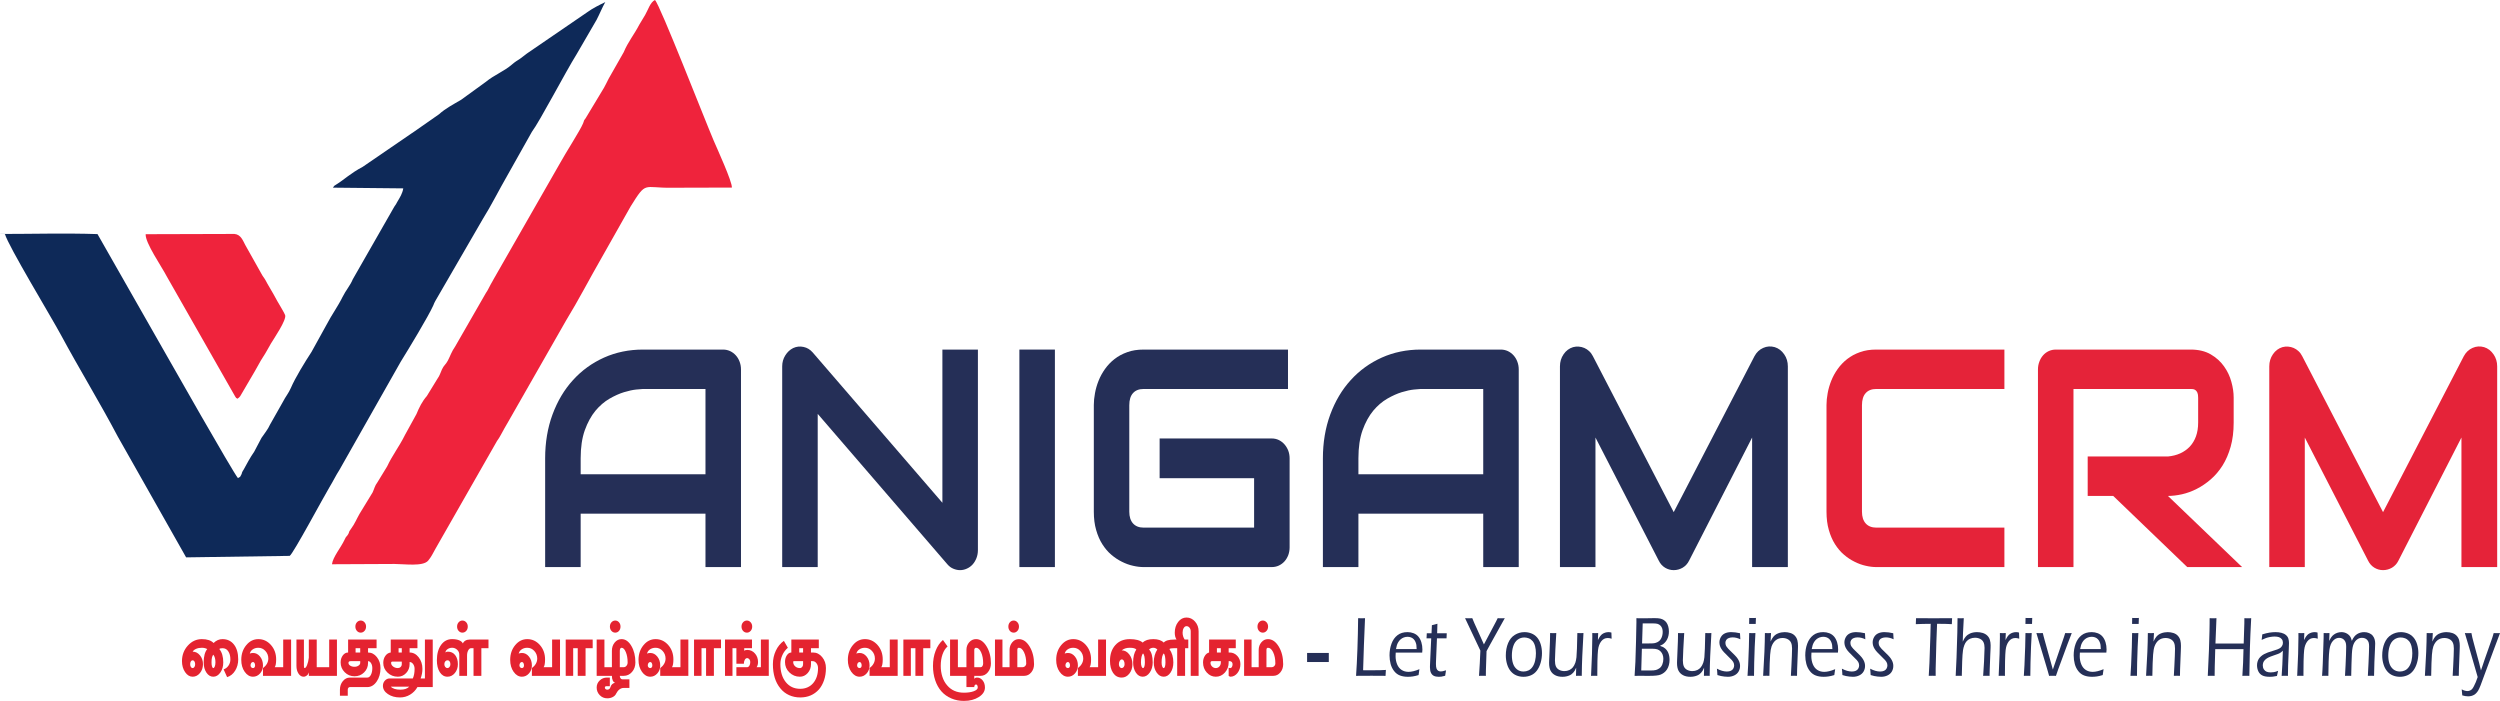<svg xmlns="http://www.w3.org/2000/svg" xmlns:xlink="http://www.w3.org/1999/xlink" xmlns:xodm="http://www.corel.com/coreldraw/odm/2003" xml:space="preserve" version="1.1" style="shape-rendering:geometricPrecision; text-rendering:geometricPrecision; image-rendering:optimizeQuality; fill-rule:evenodd; clip-rule:evenodd" viewBox="705.68 822.48 9643.86 2703.79">
 <defs>
  <style type="text/css">
   <![CDATA[
    .fil0 {fill:#0E2958}
    .fil1 {fill:#EF233C}
    .fil3 {fill:#E52339;fill-rule:nonzero}
    .fil4 {fill:#E42330;fill-rule:nonzero}
    .fil2 {fill:#252F57;fill-rule:nonzero}
   ]]>
  </style>
 </defs>
 <g id="Layer_x0020_1">
  <g id="_3026138015136">
   <path class="fil0" d="M1989.88 1546.37l271.44 2.78c-3.28,20.15 -12.84,34.53 -22.12,50.38 -0.45,0.77 -1.03,1.8 -1.48,2.57 -5.33,9.26 -3.33,7.25 -10.87,17.48l-160.24 280.13c-9.19,23.08 -27.12,43 -39.61,68.44 -18.01,36.68 -41.87,68.8 -60.84,105.46l-58.91 106.61c-24.76,37.81 -62.72,99.47 -79.39,138.53 -8.69,20.38 -20.81,33.84 -30.92,54l-49.48 87.41c-8.35,19.09 -21.54,34.25 -33.17,51.63l-27.95 53.07c-10.65,15.44 -13.42,20.53 -21.74,34.68l-19.96 36.19c-1.71,2.38 -2.17,2.69 -4.4,7.46 -3.19,6.83 0.17,3.18 -4.48,11.85 -7.92,14.79 -2.35,3.22 -12.1,11.96 -20.12,-24.06 -269.35,-463.06 -272.73,-469.15l-269.14 -472.34c-125.14,-4.2 -250.9,-0.48 -376.11,-0.48l19.06 0.3c12.21,45.14 178.09,318.78 216.36,389.81 70.54,130.92 149.93,260.42 218.69,390.92l263.88 466.51 399.43 -5.79c12.09,-5.13 134.87,-234.66 153.77,-265.35 13.94,-22.65 23.78,-43.92 38.3,-66.54l236.54 -417.44c29.77,-47.93 106.99,-175.23 125.64,-217.33 3.48,-7.85 2.91,-8.55 7.45,-16.37l183.7 -317.02c31.39,-50.02 62.93,-113.02 94.44,-167.58l94.46 -168.05c30.69,-40.83 128.83,-229.33 172.69,-299.58l77.14 -132.87c11.67,-22.47 22.09,-48.54 33.33,-68.05 -23.3,11.2 -48.24,23.69 -67.62,37.68l-227.65 155.84c-9.74,6.14 -22.14,17.2 -32.4,24.19 -14.47,9.86 -18.31,10.9 -32.94,23.55 -29.88,25.85 -68.68,40.34 -99.63,66.02l-95.76 69.48c-28.77,17.01 -60.48,33.29 -85.33,55.91l-102.08 71.31c-0.75,0.48 -1.79,1.06 -2.57,1.53l-189.37 129.73c-49.43,26.31 -71.54,49.5 -101.9,68.09 -9.93,6.08 -7.46,4.21 -13.44,12.41z"/>
   <path class="fil1" d="M1986.26 2999.11l241.02 -1.14c37.92,0 109.97,10.83 129.94,-12.69 11.86,-13.97 18.35,-27.86 29.23,-47.59l236.32 -413.85c7.14,-10.46 9.3,-13.06 15.46,-24.78 8.16,-15.54 18.44,-33.42 27.64,-49.07l223.05 -390.51c48.6,-79.35 92.12,-163.93 138.62,-244.6l110.82 -196.04c62.23,-100.17 48.17,-70.36 158.47,-72.16l232.04 -0.64c2.37,-21.03 -58.33,-153.52 -69.92,-180.68 -34.94,-81.83 -207.59,-525.15 -226.69,-542.88 -18.57,8.72 -27.26,39.7 -37.92,57.65l-22.72 37.83c-19.46,37.74 -43.11,65.5 -59.94,105.91l-58.26 102.41c-6.52,12.96 -11.85,24.09 -17.79,34.69l-71.35 118.42c-8.56,10.97 -3.89,5.65 -9.37,19.05 -10.97,26.79 -68.41,115.78 -87.17,150.44l-258.65 451.87c-2.91,4.55 -1.5,2.83 -4.17,7.69 -3.45,6.27 -3.38,6.05 -5.95,10.41 -6.56,11.09 -10.48,22.25 -18.81,33.73l-119.35 207.66c-12.32,17.07 -18.19,35.35 -27.43,53.11 -8.47,16.27 -15.26,17.58 -22.77,34.09 -6.6,14.5 -8.5,23.66 -17.04,35.37l-41.45 67.56c-16.97,18.97 -30.13,45.06 -39.78,69.18l-45.07 81.95c-0.24,0.48 -0.72,1.55 -0.95,2.01 -20.38,40.96 -47.51,75.92 -67.13,118.06l-38.09 62.35c-9.74,12.41 -11.18,23.58 -18.07,38.15l-50.43 82.63c-11.31,19.82 -18.52,38.42 -32.38,57.11 -12.64,17.06 -5.34,11.13 -11.09,21.01 -7.38,12.68 -6.57,4.72 -14.39,21.91 -13.32,29.26 -45.28,66.74 -48.44,94.37z"/>
   <path class="fil1" d="M1621.87 2360.51c10.95,-7.37 11.25,-11.68 18.61,-23.69l47.69 -81.46c10.18,-16.74 20.42,-38.02 30.99,-53.83 13.45,-20.1 20.57,-35.27 31.39,-53.41 12.12,-20.31 60.81,-91.12 55.15,-109.87 -2.35,-7.8 -24.66,-44.22 -30.49,-54.58 -9.3,-16.49 -19.94,-37.19 -30.7,-54.21 -6.9,-10.93 -7.88,-14.13 -14.5,-25.8 -7.54,-13.29 -9.45,-12.59 -17.18,-27.38l-60.88 -108.39c-8.85,-16.1 -16.59,-40.88 -41.96,-42.99l-342.42 0.99c-2.53,32.74 61.82,124.82 81.38,162.87l263.76 462.99c6.74,8.97 -0.23,2.89 9.16,8.75z"/>
  </g>
  <path id="Vanigam" class="fil2" d="M3564.1 3010l-137 0 0 -205.91 -481.49 0 0 205.91 -137 0 0 -419.61c0,-61.11 9.53,-117.63 28.41,-168.96 19.06,-51.53 45.31,-95.87 79.11,-132.81 33.62,-37.15 73.53,-65.91 119.56,-86.68 46.02,-20.57 96.19,-30.96 150.67,-30.96l308.7 0c9.35,0 18.34,2 26.79,5.79 8.45,4 15.82,9.39 22.12,16.38 6.29,6.99 11.33,15.18 14.74,24.56 3.59,9.39 5.4,19.37 5.4,29.96l0 762.33zm-618.49 -358.1l481.49 0 0 -328.94 -240.74 0c-4.31,0 -13.13,0.8 -26.61,2.2 -13.48,1.4 -29.13,4.79 -46.93,10.19 -17.62,5.39 -36.31,13.78 -56.09,25.17 -19.6,11.38 -37.76,26.96 -54.3,46.73 -16.36,19.97 -30.03,44.94 -40.81,74.7 -10.61,29.76 -16,65.91 -16,108.45l0 61.52z"/>
  <path id="_1" class="fil2" d="M4477.98 2945.09c0,10.78 -1.98,20.97 -5.57,30.36 -3.77,9.39 -8.63,17.57 -14.74,24.37 -6.11,6.79 -13.48,12.18 -21.93,15.98 -8.45,4 -17.26,5.99 -26.79,5.99 -8.45,0 -16.9,-1.8 -25.53,-5.39 -8.63,-3.39 -16.37,-9.19 -23.02,-16.98l-500.37 -580.39 0 590.98 -137 0 0 -774.12c0,-15.58 3.96,-29.76 11.87,-42.34 7.91,-12.78 17.98,-22.17 30.39,-28.36 12.94,-5.99 26.25,-7.39 39.91,-4.39 13.84,2.8 25.53,9.98 35.42,21.17l500.36 579.99 0 -590.97 137 0 0 774.12z"/>
  <polygon id="_2" class="fil2" points="4775,3010 4638,3010 4638,2170.97 4775,2170.97 "/>
  <path id="_3" class="fil2" d="M5680.44 2933.31c0,10.98 -1.8,21.17 -5.21,30.56 -3.59,9.19 -8.45,17.37 -14.56,24.17 -6.11,6.79 -13.48,12.18 -21.93,16.18 -8.27,3.8 -17.44,5.79 -27.33,5.79l-494.07 0c-12.58,0 -26.25,-1.6 -40.81,-4.99 -14.56,-3.2 -28.94,-8.39 -43.15,-15.58 -14.2,-6.99 -27.87,-15.98 -40.81,-27.16 -13.13,-10.98 -24.45,-24.57 -34.52,-40.35 -10.07,-15.78 -17.98,-34.15 -23.91,-54.92 -6.11,-20.97 -8.99,-44.54 -8.99,-70.5l0 -412.03c0,-13.98 1.44,-29.16 4.5,-45.33 2.88,-16.18 7.55,-32.16 13.85,-47.93 6.29,-15.78 14.56,-30.96 24.81,-45.34 10.25,-14.38 22.3,-27.16 36.68,-38.35 14.2,-11.19 30.56,-19.97 49.26,-26.56 18.52,-6.79 39.55,-9.98 63.11,-9.98l556.82 0 0 151.99 -556.82 0c-17.98,0 -31.65,5.39 -41,15.98 -9.52,10.39 -14.38,25.96 -14.38,46.74l0 410.83c0,19.37 4.86,34.55 14.56,45.33 9.71,10.59 23.19,15.98 40.81,15.98l426.11 0 0 -190.73 -364.44 0 0 -153.19 432.4 0c9.89,0 19.06,2 27.33,5.99 8.45,4.19 15.82,9.78 21.93,16.78 6.11,6.99 10.97,15.18 14.56,24.17 3.42,9.19 5.21,19.17 5.21,29.56l0 342.92z"/>
  <path id="_4" class="fil2" d="M6564.31 3010l-137 0 0 -205.91 -481.49 0 0 205.91 -137 0 0 -419.61c0,-61.11 9.53,-117.63 28.41,-168.96 19.06,-51.53 45.31,-95.87 79.11,-132.81 33.62,-37.15 73.53,-65.91 119.56,-86.68 46.02,-20.57 96.19,-30.96 150.67,-30.96l308.7 0c9.35,0 18.34,2 26.79,5.79 8.45,4 15.82,9.39 22.11,16.38 6.29,6.99 11.33,15.18 14.74,24.56 3.59,9.39 5.39,19.37 5.39,29.96l0 762.33zm-618.49 -358.1l481.49 0 0 -328.94 -240.74 0c-4.32,0 -13.13,0.8 -26.61,2.2 -13.48,1.4 -29.13,4.79 -46.93,10.19 -17.62,5.39 -36.31,13.78 -56.09,25.17 -19.6,11.38 -37.76,26.96 -54.3,46.73 -16.36,19.97 -30.03,44.94 -40.81,74.7 -10.61,29.76 -16,65.91 -16,108.45l0 61.52z"/>
  <path id="_5" class="fil2" d="M7602.44 3010l-137.9 0 0 -499.7 -242.9 474.54c-5.94,12.19 -14.39,21.17 -24.99,27.56 -10.79,6.19 -22.3,9.39 -34.52,9.39 -12.05,0 -23.19,-3.2 -33.44,-9.39 -10.43,-6.39 -18.52,-15.38 -24.45,-27.56l-243.98 -474.54 0 499.7 -137 0 0 -774.12c0,-17.57 4.67,-33.15 14.02,-46.74 9.35,-13.78 21.58,-22.97 36.68,-27.56 7.37,-2 14.74,-2.6 22.11,-2 7.37,0.6 14.38,2.2 21.22,5.19 6.83,3 13.12,6.99 18.69,12.38 5.76,5.19 10.43,11.59 14.21,18.98l311.94 601.96 311.76 -601.96c8.09,-14.78 19.24,-25.37 33.44,-31.56 14.2,-6.39 29.13,-7.39 44.59,-2.99 14.74,4.59 26.79,13.78 36.32,27.56 9.53,13.58 14.2,29.16 14.2,46.74l0 774.12z"/>
  <path id="_6" class="fil3" d="M8437.76 3010l-494.07 0c-12.59,0 -26.25,-1.6 -40.81,-4.99 -14.56,-3.2 -28.94,-8.39 -43.15,-15.58 -14.2,-6.99 -27.87,-15.98 -40.81,-27.16 -13.13,-10.98 -24.46,-24.57 -34.52,-40.35 -10.07,-15.78 -17.98,-34.15 -23.91,-54.92 -6.11,-20.97 -8.99,-44.54 -8.99,-70.5l0 -412.03c0,-13.98 1.44,-29.16 4.49,-45.33 2.88,-16.18 7.56,-32.16 13.85,-47.93 6.29,-15.78 14.56,-30.96 24.81,-45.34 10.25,-14.38 22.3,-27.16 36.68,-38.35 14.2,-11.19 30.57,-19.97 49.26,-26.56 18.52,-6.79 39.56,-9.98 63.11,-9.98l494.07 0 0 151.99 -494.07 0c-17.98,0 -31.65,5.39 -41,15.98 -9.53,10.39 -14.38,25.96 -14.38,46.74l0 410.83c0,19.37 4.85,34.55 14.56,45.33 9.71,10.59 23.19,15.98 40.81,15.98l494.07 0 0 152.19z"/>
  <path id="_7" class="fil3" d="M9322.16 2452.98c0,34.75 -3.95,65.71 -11.69,93.07 -7.73,27.16 -18.16,51.33 -31.28,72.3 -13.12,20.77 -28.41,38.55 -45.67,53.53 -17.08,14.78 -35.06,26.96 -53.94,36.55 -18.7,9.59 -37.76,16.38 -56.81,20.77 -19.24,4.19 -37.22,6.39 -54.12,6.39l286.05 274.42 -211.61 0 -285.51 -274.42 -98.53 0 0 -152.19 309.61 0c17.26,-1.6 33.08,-5.59 47.29,-11.98 14.2,-6.39 26.43,-15.18 36.85,-25.96 10.25,-10.98 18.34,-24.17 23.91,-39.54 5.57,-15.38 8.45,-32.96 8.45,-52.93l0 -96.06c0,-8.59 -0.89,-14.98 -2.87,-19.57 -1.98,-4.39 -4.49,-7.79 -7.37,-9.79 -3.06,-2.2 -6.11,-3.59 -9.53,-3.99 -3.42,-0.4 -6.47,-0.6 -9.17,-0.6l-452 0 0 687.04 -137 0 0 -762.33c0,-10.59 1.8,-20.57 5.39,-29.96 3.42,-9.39 8.27,-17.57 14.38,-24.56 6.11,-6.99 13.49,-12.38 21.94,-16.38 8.45,-3.8 17.62,-5.79 27.33,-5.79l519.96 0c30.57,0 56.28,6.19 77.31,18.37 21.21,12.38 38.3,27.76 51.42,46.33 13.13,18.37 22.65,38.35 28.41,59.92 5.93,21.37 8.81,41.54 8.81,60.31l0 97.06z"/>
  <path id="_8" class="fil3" d="M10338.71 3010l-137.9 0 0 -499.7 -242.9 474.54c-5.93,12.19 -14.39,21.17 -24.99,27.56 -10.79,6.19 -22.29,9.39 -34.52,9.39 -12.05,0 -23.19,-3.2 -33.44,-9.39 -10.43,-6.39 -18.52,-15.38 -24.45,-27.56l-243.98 -474.54 0 499.7 -137 0 0 -774.12c0,-17.57 4.68,-33.15 14.03,-46.74 9.35,-13.78 21.57,-22.97 36.68,-27.56 7.37,-2 14.74,-2.6 22.11,-2 7.37,0.6 14.38,2.2 21.22,5.19 6.83,3 13.13,6.99 18.7,12.38 5.76,5.19 10.43,11.59 14.2,18.98l311.94 601.96 311.76 -601.96c8.09,-14.78 19.24,-25.37 33.44,-31.56 14.2,-6.39 29.13,-7.39 44.59,-2.99 14.74,4.59 26.79,13.78 36.32,27.56 9.53,13.58 14.2,29.16 14.2,46.74l0 774.12z"/>
  <path class="fil4" d="M1624.61 3366.26c0,16.22 -3.94,30.67 -11.81,43.33 -7.87,12.67 -18.21,21 -31.02,25l-13.46 -30c7.5,-2.44 13.73,-7.22 18.67,-14.33 4.94,-7.11 7.41,-15.11 7.41,-24 0,-12.89 -2.75,-23.33 -8.24,-31.33 -5.13,-8 -12.54,-12 -22.24,-12 -6.78,0 -10.8,1.11 -12.08,3.33 10.07,12.22 15.1,29.44 15.1,51.67 0,15.11 -3.75,28.06 -11.26,38.83 -7.51,10.78 -16.57,16.17 -27.19,16.17 -10.61,0 -19.45,-5.28 -26.5,-15.83 -7.05,-10.56 -10.57,-23.61 -10.57,-39.17 0,-23.33 4.58,-40.56 13.73,-51.67 -6.22,-3.33 -13.18,-5 -20.87,-5 -8.06,0 -15.29,1.33 -21.69,4 -6.41,2.67 -10.98,6.33 -13.73,11 10.98,0 20.37,4.72 28.14,14.17 7.78,9.44 11.67,20.83 11.67,34.17 0,13.33 -3.89,24.72 -11.67,34.17 -7.78,9.44 -17.16,14.17 -28.14,14.17 -11.35,0 -21.05,-5.89 -29.11,-17.67 -8.05,-11.78 -12.08,-25.89 -12.08,-42.33 0,-23.33 7.5,-43.33 22.52,-60 15.01,-16.67 33.04,-25 54.09,-25 20.5,0 35.6,5 45.3,15 10.07,-10 21.51,-15 34.32,-15 18.67,0 33.45,7 44.34,21 10.89,14 16.34,33.11 16.34,57.33zm-87.86 11.67c0,-13.33 -2.74,-23.33 -8.24,-30 -4.58,5.11 -6.86,15.11 -6.86,30 0,6.22 0.64,11.39 1.92,15.5 1.28,4.11 2.93,6.17 4.94,6.17 2.2,0 4.12,-2.11 5.76,-6.33 1.65,-4.22 2.47,-9.33 2.47,-15.33zm-78.25 6.67c0,-4.22 -0.92,-7.78 -2.74,-10.67 -1.83,-2.89 -4.12,-4.33 -6.87,-4.33 -2.93,0 -5.26,1.44 -7,4.33 -1.74,2.89 -2.61,6.44 -2.61,10.67 0,4.22 0.87,7.78 2.61,10.67 1.74,2.89 4.07,4.33 7,4.33 2.75,0 5.03,-1.44 6.87,-4.33 1.83,-2.89 2.74,-6.44 2.74,-10.67z"/>
  <path id="_1_0" class="fil4" d="M1828.62 3429.59l-108.46 0 0 -30c6.41,-4.67 11.44,-10.17 15.1,-16.5 3.66,-6.33 5.49,-13.06 5.49,-20.17 0,-11.33 -3.75,-21.11 -11.26,-29.33 -7.5,-8.22 -16.56,-12.33 -27.18,-12.33 -8.6,0 -16.02,2.22 -22.24,6.67 -6.22,4.44 -9.79,10 -10.71,16.67 1.83,-2.22 5.95,-3.33 12.36,-3.33 10.61,0 19.68,4.67 27.18,14 7.5,9.33 11.26,20.78 11.26,34.33 0,12 -3.75,22.22 -11.26,30.67 -7.5,8.44 -16.57,12.67 -27.18,12.67 -12.45,0 -23.11,-6.28 -31.99,-18.83 -8.88,-12.56 -13.32,-27.94 -13.32,-46.17 0,-22.22 6.41,-41.11 19.22,-56.67 12.81,-15.56 28.37,-23.33 46.68,-23.33 19.04,0 35.24,7.56 48.6,22.67 13.37,15.11 20.05,33.67 20.05,55.67 0,14.89 -1.83,24.89 -5.5,30l32.68 0 0 -106.67 30.48 0 0 140zm-138.93 -40c0,-3.78 -0.73,-6.94 -2.2,-9.5 -1.46,-2.56 -3.39,-3.83 -5.76,-3.83 -2.75,0 -5.04,1.22 -6.87,3.67 -1.83,2.44 -2.74,5.67 -2.74,9.67 0,2.67 0.91,5 2.74,7 1.83,2 4.12,3 6.87,3 2.38,0 4.3,-0.94 5.76,-2.83 1.46,-1.89 2.2,-4.28 2.2,-7.17z"/>
  <path id="_2_1" class="fil4" d="M2005.44 3429.59l-108.46 0 0 -13.33c-1.28,4.89 -3.84,8.89 -7.69,12 -3.85,3.11 -8.06,4.67 -12.63,4.67 -7.69,0 -14.19,-4 -19.49,-12 -5.31,-8 -7.96,-17.89 -7.96,-29.67l0 -101.67 28.83 0 0 101.67c0,5.56 0.92,8.33 2.75,8.33 3.11,0 6.22,-3.78 9.33,-11.33 3.11,-7.56 5.4,-17.11 6.86,-28.67l0 -70 30.48 0 0 106.67 48.05 0 0 -106.67 29.93 0 0 140z"/>
  <path id="_3_2" class="fil4" d="M2117.74 3239.59c0,6.67 -2.01,12.22 -6.04,16.67 -4.03,4.44 -8.88,6.67 -14.56,6.67 -5.67,0 -10.52,-2.22 -14.55,-6.67 -4.03,-4.44 -6.04,-10 -6.04,-16.67 0,-6.67 2.01,-12.22 6.04,-16.67 4.03,-4.44 8.88,-6.67 14.55,-6.67 5.68,0 10.53,2.22 14.56,6.67 4.03,4.44 6.04,10 6.04,16.67zm55.74 160c0,20.44 -4.94,37.78 -14.83,52 -9.89,14.22 -21.87,21.33 -35.97,21.33l-67.27 0c-2.38,0 -4.35,0.94 -5.9,2.83 -1.56,1.89 -2.33,4.28 -2.33,7.17l0 23.33 -30.2 0 0 -23.33c0,-12.89 3.75,-23.89 11.26,-33 7.5,-9.11 16.56,-13.67 27.18,-13.67l67.27 0c5.49,0 10.07,-3.5 13.73,-10.5 3.66,-7 5.49,-15.72 5.49,-26.17 0,-7.33 -1.6,-13.61 -4.81,-18.83 -3.2,-5.22 -7.09,-7.83 -11.67,-7.83l0 6.67c0,14.44 -5.04,26.67 -15.1,36.67 -10.07,10 -22.42,15 -37.07,15 -14.83,0 -27.46,-5.22 -37.89,-15.67 -10.43,-10.44 -15.65,-23 -15.65,-37.67 0,-10.67 2.8,-19.72 8.38,-27.17 5.58,-7.44 12.4,-11.17 20.45,-11.17l0 -50 109.83 0 0 33.33 -32.95 0 0 16.67c13.36,0 24.71,5.89 34.05,17.67 9.33,11.78 14,25.89 14,42.33zm-78.25 -60l0 -16.67 -17.85 0 0 16.67 17.85 0zm0 40l0 -6.67 -37.07 0c-5.5,0 -8.24,2.22 -8.24,6.67 0,4.22 2.24,7.78 6.73,10.67 4.48,2.89 10.02,4.33 16.61,4.33 6.04,0 11.21,-1.5 15.51,-4.5 4.3,-3 6.46,-6.5 6.46,-10.5z"/>
  <path id="_4_3" class="fil4" d="M2375.02 3472.93l-59.04 0c-7.14,12.44 -16.66,22.22 -28.56,29.33 -11.9,7.11 -24.8,10.67 -38.71,10.67 -18.3,0 -33.86,-4.33 -46.68,-13 -12.81,-8.67 -19.22,-19.33 -19.22,-32 0,-7.78 2.56,-14.44 7.69,-20 5.13,-5.56 11.26,-8.33 18.39,-8.33l89.24 0c4.57,-9.78 6.87,-22 6.87,-36.67 0,-7.33 -1.88,-13.61 -5.63,-18.83 -3.75,-5.22 -8.28,-7.83 -13.59,-7.83l0 8.33c0,13.33 -4.44,24.72 -13.31,34.17 -8.88,9.44 -19.54,14.17 -31.99,14.17 -15.56,0 -28.83,-5.22 -39.81,-15.67 -10.98,-10.44 -16.47,-23 -16.47,-37.67 0,-10.67 2.74,-19.78 8.24,-27.33 5.49,-7.56 12.35,-11.78 20.59,-12.67l0 -50 102.96 0 0 33.33 -30.2 0 0 16.67c13.73,0 25.4,6.17 35.01,18.5 9.61,12.33 14.41,27.28 14.41,44.83 0,12.22 -2.29,24.44 -6.86,36.67l16.48 0 0 -150 30.2 0 0 183.33zm-119.44 -133.33l0 -16.67 -12.36 0 0 16.67 12.36 0zm0 45l0 -10 -37.07 0c-2.75,0.44 -4.12,2.11 -4.12,5 0,5.33 2.56,10 7.69,14 5.13,4 11.26,6 18.4,6 4.21,0 7.78,-1.44 10.7,-4.33 2.93,-2.89 4.4,-6.44 4.4,-10.67zm28.83 86.67l-71.39 0c7.51,7.78 19.86,11.67 37.07,11.67 15.38,0 26.82,-3.89 34.32,-11.67z"/>
  <path id="_5_4" class="fil4" d="M2510.11 3239.59c0,6.67 -2.01,12.22 -6.04,16.67 -4.03,4.44 -8.97,6.67 -14.83,6.67 -5.49,0 -10.25,-2.22 -14.28,-6.67 -4.03,-4.44 -6.04,-10 -6.04,-16.67 0,-6.67 2.01,-12.22 6.04,-16.67 4.03,-4.44 8.78,-6.67 14.28,-6.67 5.86,0 10.8,2.22 14.83,6.67 4.03,4.44 6.04,10 6.04,16.67zm79.9 83.33l-27.46 0 0 106.67 -30.2 0 0 -106.67 -9.61 0c-4.21,0 -7.82,2.78 -10.84,8.33 -3.02,5.56 -4.53,12.22 -4.53,20l0 78.33 -29.93 0 0 -81.67c0,-7.33 -2.75,-13.61 -8.24,-18.83 -5.49,-5.22 -11.99,-7.83 -19.49,-7.83 -6.59,0 -12.45,1.78 -17.57,5.33 -5.12,3.56 -7.87,7.89 -8.24,13 2.19,-2.22 5.31,-3.33 9.33,-3.33 11.9,0 21.33,4.44 28.28,13.33 6.96,8.89 10.44,20.56 10.44,35 0,13.33 -3.89,24.72 -11.67,34.17 -7.78,9.44 -17.25,14.17 -28.42,14.17 -12.26,0 -22.15,-5.83 -29.65,-17.5 -7.5,-11.67 -11.26,-26.94 -11.26,-45.83 0,-24.44 5.35,-44.17 16.06,-59.17 10.71,-15 24.94,-22.5 42.7,-22.5 10.61,0 19.54,1.44 26.77,4.33 7.23,2.89 12.13,7 14.69,12.33 2.01,-4.67 5.31,-8.33 9.89,-11 4.58,-2.67 9.98,-4 16.2,-4l72.76 0 0 33.33zm-146.89 61.67c0,-4.22 -1.01,-7.78 -3.02,-10.67 -2.01,-2.89 -4.76,-4.33 -8.24,-4.33 -3.48,0 -6.36,1.44 -8.65,4.33 -2.29,2.89 -3.43,6.44 -3.43,10.67 0,4.22 1.14,7.78 3.43,10.67 2.29,2.89 5.17,4.33 8.65,4.33 3.11,0 5.77,-1.44 7.96,-4.33 2.2,-2.89 3.3,-6.44 3.3,-10.67z"/>
  <path id="_6_5" class="fil4" d="M2865.95 3429.59l-108.46 0 0 -30c6.41,-4.67 11.44,-10.17 15.1,-16.5 3.66,-6.33 5.49,-13.06 5.49,-20.17 0,-11.33 -3.75,-21.11 -11.26,-29.33 -7.5,-8.22 -16.57,-12.33 -27.18,-12.33 -8.61,0 -16.02,2.22 -22.24,6.67 -6.22,4.44 -9.8,10 -10.71,16.67 1.83,-2.22 5.94,-3.33 12.35,-3.33 10.62,0 19.68,4.67 27.18,14 7.5,9.33 11.26,20.78 11.26,34.33 0,12 -3.75,22.22 -11.26,30.67 -7.5,8.44 -16.56,12.67 -27.18,12.67 -12.44,0 -23.11,-6.28 -31.99,-18.83 -8.87,-12.56 -13.31,-27.94 -13.31,-46.17 0,-22.22 6.41,-41.11 19.22,-56.67 12.81,-15.56 28.37,-23.33 46.68,-23.33 19.04,0 35.24,7.56 48.6,22.67 13.36,15.11 20.04,33.67 20.04,55.67 0,14.89 -1.83,24.89 -5.49,30l32.67 0 0 -106.67 30.48 0 0 140zm-138.94 -40c0,-3.78 -0.73,-6.94 -2.19,-9.5 -1.46,-2.56 -3.39,-3.83 -5.77,-3.83 -2.75,0 -5.03,1.22 -6.87,3.67 -1.83,2.44 -2.74,5.67 -2.74,9.67 0,2.67 0.92,5 2.74,7 1.83,2 4.12,3 6.87,3 2.38,0 4.3,-0.94 5.77,-2.83 1.46,-1.89 2.19,-4.28 2.19,-7.17z"/>
  <polygon id="_7_6" class="fil4" points="2991.98,3322.93 2964.52,3322.93 2964.52,3429.59 2934.32,3429.59 2934.32,3322.93 2916.75,3322.93 2916.75,3429.59 2887.92,3429.59 2887.92,3289.59 2991.98,3289.59 "/>
  <path id="_8_7" class="fil4" d="M3099.33 3239.59c0,6.67 -1.97,12.22 -5.9,16.67 -3.94,4.44 -8.74,6.67 -14.41,6.67 -5.68,0 -10.53,-2.22 -14.56,-6.67 -4.02,-4.44 -6.04,-10 -6.04,-16.67 0,-6.67 2.02,-12.22 6.04,-16.67 4.03,-4.44 8.88,-6.67 14.56,-6.67 5.67,0 10.48,2.22 14.41,6.67 3.93,4.44 5.9,10 5.9,16.67zm57.39 138.33c0,14.44 -4.35,26.67 -13.04,36.67 -8.7,10 -19.45,15 -32.26,15l-14.83 0c0,3.56 0.92,6.67 2.74,9.33 1.83,2.67 4.03,4 6.59,4l27.73 0 0 33.33 -22.24 0c-5.67,0 -11.03,1.89 -16.06,5.67 -5.04,3.78 -9.29,9.11 -12.77,16 -2.38,5.56 -6.73,10 -13.04,13.33 -6.32,3.33 -13.41,5 -21.28,5 -11.53,0 -21.23,-4.06 -29.1,-12.17 -7.87,-8.11 -11.81,-17.94 -11.81,-29.5 0,-10.67 3.89,-19.72 11.67,-27.17 7.78,-7.44 17.16,-11.17 28.14,-11.17l10.98 0 0 33.33 -14 0c-3.48,0.44 -5.22,2.11 -5.22,5 0,2.44 0.87,4.44 2.61,6 1.74,1.56 3.98,2.33 6.72,2.33 6.22,0 10.34,-3.33 12.36,-10 2.74,-9.33 8.69,-14.89 17.85,-16.67 -3.84,-1.11 -6.86,-4.06 -9.06,-8.83 -2.19,-4.78 -3.3,-10.72 -3.3,-17.83l-58.76 0 0 -140 29.93 0 0 106.67 28.83 0 0 -63.33c0,-12.67 3.62,-23.33 10.85,-32 7.23,-8.67 16.06,-13 26.49,-13 14.83,0 27.41,8.78 37.76,26.33 10.34,17.56 15.52,38.78 15.52,63.67zm-29.93 0c0,-15.56 -2.34,-28.89 -7,-40 -4.67,-11.11 -10.11,-16.67 -16.34,-16.67 -2.19,0 -3.89,1.11 -5.08,3.33 -1.19,2.22 -1.78,5 -1.78,8.33l0 63.33 14.83 0c4.21,0 7.82,-1.78 10.85,-5.33 3.02,-3.56 4.53,-7.89 4.53,-13z"/>
  <path id="_9" class="fil4" d="M3361 3429.59l-108.46 0 0 -30c6.41,-4.67 11.44,-10.17 15.1,-16.5 3.66,-6.33 5.49,-13.06 5.49,-20.17 0,-11.33 -3.75,-21.11 -11.26,-29.33 -7.5,-8.22 -16.57,-12.33 -27.18,-12.33 -8.61,0 -16.02,2.22 -22.24,6.67 -6.22,4.44 -9.8,10 -10.71,16.67 1.83,-2.22 5.94,-3.33 12.35,-3.33 10.62,0 19.68,4.67 27.18,14 7.5,9.33 11.26,20.78 11.26,34.33 0,12 -3.75,22.22 -11.26,30.67 -7.5,8.44 -16.56,12.67 -27.18,12.67 -12.44,0 -23.11,-6.28 -31.99,-18.83 -8.87,-12.56 -13.31,-27.94 -13.31,-46.17 0,-22.22 6.41,-41.11 19.22,-56.67 12.81,-15.56 28.37,-23.33 46.68,-23.33 19.04,0 35.24,7.56 48.6,22.67 13.36,15.11 20.04,33.67 20.04,55.67 0,14.89 -1.83,24.89 -5.49,30l32.67 0 0 -106.67 30.48 0 0 140zm-138.93 -40c0,-3.78 -0.73,-6.94 -2.19,-9.5 -1.46,-2.56 -3.39,-3.83 -5.77,-3.83 -2.75,0 -5.03,1.22 -6.87,3.67 -1.83,2.44 -2.74,5.67 -2.74,9.67 0,2.67 0.92,5 2.74,7 1.83,2 4.12,3 6.87,3 2.38,0 4.3,-0.94 5.77,-2.83 1.46,-1.89 2.19,-4.28 2.19,-7.17z"/>
  <polygon id="_10" class="fil4" points="3487.03,3322.93 3459.57,3322.93 3459.57,3429.59 3429.37,3429.59 3429.37,3322.93 3411.8,3322.93 3411.8,3429.59 3382.97,3429.59 3382.97,3289.59 3487.03,3289.59 "/>
  <path id="_11" class="fil4" d="M3607.29 3239.59c0,6.67 -2.01,12.22 -6.04,16.67 -4.03,4.44 -8.79,6.67 -14.28,6.67 -5.85,0 -10.8,-2.22 -14.83,-6.67 -4.03,-4.44 -6.04,-10 -6.04,-16.67 0,-6.67 2.01,-12.22 6.04,-16.67 4.03,-4.44 8.97,-6.67 14.83,-6.67 5.49,0 10.25,2.22 14.28,6.67 4.03,4.44 6.04,10 6.04,16.67zm63.98 190l-124.93 0 0 -33.33 41.19 0c3.48,0 6.41,-1.89 8.79,-5.67 2.38,-3.78 3.57,-8.56 3.57,-14.33 0,-4.22 -1.19,-7.78 -3.57,-10.67 -2.38,-2.89 -5.31,-4.33 -8.79,-4.33 -3.48,0 -6.4,2.11 -8.78,6.33 -2.38,4.22 -3.57,9.33 -3.57,15.33l-28.83 0 0 -60 -15.1 0 0 106.67 -28.83 0 0 -140 104.06 0 0 33.33 -29.93 0 0 10c2.38,-2.22 6.41,-3.33 12.08,-3.33 11.53,0 21.28,4.56 29.24,13.67 7.96,9.11 11.94,20.11 11.94,33 0,8.22 -1.83,14.89 -5.49,20l16.48 0 0 -106.67 30.48 0 0 140z"/>
  <path id="_12" class="fil4" d="M3891.75 3399.59c0,16.89 -2.38,32.39 -7.14,46.5 -4.76,14.11 -11.35,26.06 -19.77,35.83 -18.67,20.67 -42.74,31 -72.22,31 -15.56,0 -29.93,-3 -43.11,-9 -13.18,-6 -24.35,-14.67 -33.5,-26 -19.22,-23.33 -28.83,-54.44 -28.83,-93.33 0,-18.67 3.75,-36 11.26,-52 7.51,-16 17.85,-28.67 31.03,-38l15.38 26.67c-8.97,7.56 -16.02,17 -21.14,28.33 -5.13,11.33 -7.69,23 -7.69,35 0,28.67 6.91,51.67 20.73,69 13.82,17.33 32.44,26 55.87,26 10.25,0 19.63,-1.89 28.15,-5.67 8.51,-3.78 15.79,-9.22 21.83,-16.33 12.44,-14.67 18.67,-34 18.67,-58 0,-7.33 -2.06,-13.61 -6.18,-18.83 -4.12,-5.22 -8.83,-7.83 -14.14,-7.83l-6.87 0 0 11.67c0,13.33 -4.21,24.72 -12.63,34.17 -8.42,9.44 -18.49,14.17 -30.2,14.17 -15.74,0 -29.24,-5.5 -40.5,-16.5 -11.26,-11 -16.89,-24.39 -16.89,-40.17 0,-10.22 2.38,-18.89 7.14,-26 4.76,-7.11 10.52,-10.67 17.3,-10.67l0 -50 105.98 0 0 33.33 -30.2 0 0 16.67 8.24 0c13.54,0 25.17,5.89 34.87,17.67 9.7,11.78 14.55,25.89 14.55,42.33zm-88.14 -60l0 -16.67 -14.83 0 0 16.67 14.83 0zm0 45l0 -11.67 -34.32 0c-2.56,-0.44 -3.84,0.67 -3.84,3.33 0,6.44 2.47,11.94 7.41,16.5 4.94,4.56 11.07,6.83 18.4,6.83 3.66,0 6.63,-1.44 8.92,-4.33 2.29,-2.89 3.43,-6.44 3.43,-10.67z"/>
  <path id="_13" class="fil4" d="M4168.52 3429.59l-108.46 0 0 -30c6.41,-4.67 11.44,-10.17 15.1,-16.5 3.66,-6.33 5.49,-13.06 5.49,-20.17 0,-11.33 -3.75,-21.11 -11.26,-29.33 -7.5,-8.22 -16.57,-12.33 -27.19,-12.33 -8.6,0 -16.02,2.22 -22.24,6.67 -6.22,4.44 -9.79,10 -10.71,16.67 1.83,-2.22 5.95,-3.33 12.36,-3.33 10.62,0 19.68,4.67 27.18,14 7.5,9.33 11.26,20.78 11.26,34.33 0,12 -3.75,22.22 -11.26,30.67 -7.5,8.44 -16.56,12.67 -27.18,12.67 -12.45,0 -23.11,-6.28 -31.99,-18.83 -8.88,-12.56 -13.31,-27.94 -13.31,-46.17 0,-22.22 6.41,-41.11 19.22,-56.67 12.81,-15.56 28.37,-23.33 46.67,-23.33 19.04,0 35.24,7.56 48.6,22.67 13.37,15.11 20.05,33.67 20.05,55.67 0,14.89 -1.83,24.89 -5.5,30l32.68 0 0 -106.67 30.48 0 0 140zm-138.93 -40c0,-3.78 -0.73,-6.94 -2.2,-9.5 -1.46,-2.56 -3.39,-3.83 -5.76,-3.83 -2.75,0 -5.04,1.22 -6.87,3.67 -1.83,2.44 -2.74,5.67 -2.74,9.67 0,2.67 0.91,5 2.74,7 1.83,2 4.12,3 6.87,3 2.38,0 4.3,-0.94 5.76,-2.83 1.47,-1.89 2.2,-4.28 2.2,-7.17z"/>
  <polygon id="_14" class="fil4" points="4294.54,3322.93 4267.09,3322.93 4267.09,3429.59 4236.89,3429.59 4236.89,3322.93 4219.31,3322.93 4219.31,3429.59 4190.48,3429.59 4190.48,3289.59 4294.54,3289.59 "/>
  <path id="_15" class="fil4" d="M4528.2 3381.26c0,13.33 -3.85,24.72 -11.53,34.17 -7.69,9.44 -17.12,14.17 -28.28,14.17l-24.43 0 0 11.67c2.19,-3.33 5.85,-5 10.98,-5 8.42,0 15.56,3.67 21.41,11 5.86,7.33 8.79,16.44 8.79,27.33 0,14.44 -7.87,26.67 -23.62,36.67 -15.74,10 -34.87,15 -57.38,15 -17.57,0 -33.86,-3.22 -48.87,-9.67 -15.01,-6.44 -27.69,-15.5 -38.03,-27.17 -10.34,-11.67 -18.35,-26 -24.03,-43 -5.67,-17 -8.51,-35.39 -8.51,-55.17 0,-21.33 3.39,-40.78 10.16,-58.33 6.77,-17.56 16.2,-31.44 28.28,-41.67l17.85 25c-8.24,6.89 -14.69,16.94 -19.36,30.17 -4.67,13.22 -7,28.17 -7,44.83 0,14.89 2.11,28.83 6.32,41.83 4.21,13 10.34,24.06 18.39,33.17 15.93,18.89 37.53,28.33 64.8,28.33 15.01,0 27.64,-1.89 37.89,-5.67 10.25,-3.78 15.37,-8.56 15.37,-14.33 0,-3.33 -0.59,-6.11 -1.78,-8.33 -1.19,-2.22 -2.79,-3.33 -4.81,-3.33 -2.01,0 -3.66,0.89 -4.94,2.67 -1.28,1.78 -1.92,4.22 -1.92,7.33l-30.2 0 0 -43.33 -63.15 0 0 -140 30.2 0 0 106.67 32.95 0 0 -66.67c0,-11.56 3.57,-21.39 10.7,-29.5 7.14,-8.11 15.93,-12.17 26.36,-12.17 15.56,0 29.02,9.17 40.36,27.5 11.35,18.33 17.03,40.28 17.03,65.83zm-29.93 0c0,-16.67 -2.66,-30.83 -7.96,-42.5 -5.31,-11.67 -11.81,-17.5 -19.5,-17.5 -2.01,0 -3.66,0.78 -4.94,2.33 -1.28,1.56 -1.92,3.56 -1.92,6l0 66.67 24.43 0c2.93,0 5.31,-1.44 7.14,-4.33 1.83,-2.89 2.75,-6.44 2.75,-10.67z"/>
  <path id="_16" class="fil4" d="M4636.38 3239.59c0,6.67 -2.01,12.22 -6.04,16.67 -4.03,4.44 -8.79,6.67 -14.28,6.67 -5.85,0 -10.75,-2.22 -14.69,-6.67 -3.93,-4.44 -5.9,-10 -5.9,-16.67 0,-6.67 1.97,-12.22 5.9,-16.67 3.94,-4.44 8.83,-6.67 14.69,-6.67 5.49,0 10.25,2.22 14.28,6.67 4.03,4.44 6.04,10 6.04,16.67zm58.21 145c0,12.44 -3.66,23.06 -10.98,31.83 -7.32,8.78 -16.39,13.17 -27.19,13.17l-112.57 0 0 -140 28.83 0 0 106.67 27.45 0 0 -66.67c0,-11.33 3.44,-21.11 10.3,-29.33 6.86,-8.22 15.33,-12.33 25.4,-12.33 16.11,0 29.93,9.44 41.46,28.33 11.53,18.89 17.3,41.67 17.3,68.33zm-30.2 -3.33c0,-16.67 -2.79,-30.83 -8.37,-42.5 -5.58,-11.67 -12.31,-17.5 -20.18,-17.5 -3.84,0 -5.77,2.78 -5.77,8.33l0 66.67 19.22 0c4.39,0 8.01,-1.44 10.85,-4.33 2.84,-2.89 4.26,-6.44 4.26,-10.67z"/>
  <path id="_17" class="fil4" d="M4972.19 3429.59l-108.46 0 0 -30c6.41,-4.67 11.44,-10.17 15.1,-16.5 3.66,-6.33 5.49,-13.06 5.49,-20.17 0,-11.33 -3.76,-21.11 -11.26,-29.33 -7.5,-8.22 -16.56,-12.33 -27.18,-12.33 -8.6,0 -16.02,2.22 -22.24,6.67 -6.22,4.44 -9.79,10 -10.71,16.67 1.83,-2.22 5.95,-3.33 12.36,-3.33 10.61,0 19.68,4.67 27.18,14 7.5,9.33 11.26,20.78 11.26,34.33 0,12 -3.75,22.22 -11.26,30.67 -7.5,8.44 -16.57,12.67 -27.18,12.67 -12.45,0 -23.11,-6.28 -31.99,-18.83 -8.88,-12.56 -13.32,-27.94 -13.32,-46.17 0,-22.22 6.41,-41.11 19.22,-56.67 12.81,-15.56 28.37,-23.33 46.68,-23.33 19.04,0 35.24,7.56 48.6,22.67 13.37,15.11 20.05,33.67 20.05,55.67 0,14.89 -1.83,24.89 -5.5,30l32.68 0 0 -106.67 30.48 0 0 140zm-138.93 -40c0,-3.78 -0.73,-6.94 -2.2,-9.5 -1.46,-2.56 -3.39,-3.83 -5.76,-3.83 -2.75,0 -5.04,1.22 -6.87,3.67 -1.83,2.44 -2.74,5.67 -2.74,9.67 0,2.67 0.91,5 2.74,7 1.83,2 4.12,3 6.87,3 2.38,0 4.3,-0.94 5.76,-2.83 1.46,-1.89 2.2,-4.28 2.2,-7.17z"/>
  <path id="_18" class="fil4" d="M5329.4 3429.59l-30.48 0 0 -171.67c0,-5.56 -1.56,-10.28 -4.67,-14.17 -3.11,-3.89 -6.95,-5.83 -11.53,-5.83 -4.39,0 -8.01,2.44 -10.85,7.33 -2.84,4.89 -4.26,10.78 -4.26,17.67 0,9.78 2.65,18.67 7.96,26.67l14 0 0 33.33 -12.35 0 0 106.67 -30.48 0 0 -106.67 -12.08 0c-9.88,0 -15.83,1.11 -17.84,3.33 10.06,14.22 15.1,31.44 15.1,51.67 0,15.33 -3.57,28.33 -10.71,39 -7.14,10.67 -15.92,16 -26.36,16 -10.8,0 -19.91,-5.33 -27.32,-16 -7.41,-10.67 -11.12,-23.67 -11.12,-39 0,-9.78 1.19,-18.94 3.57,-27.5 2.38,-8.56 5.77,-16.06 10.16,-22.5 -4.57,-4.44 -9.7,-6.67 -15.37,-6.67 -6.59,0 -12.08,2.22 -16.47,6.67 9.33,9.78 14,26.44 14,50 0,15.11 -3.75,28.06 -11.26,38.83 -7.51,10.78 -16.57,16.17 -27.19,16.17 -10.61,0 -19.45,-5.28 -26.5,-15.83 -7.04,-10.56 -10.57,-23.61 -10.57,-39.17 0,-21.33 4.12,-38 12.35,-50 -4.21,-4.44 -12.54,-6.67 -24.98,-6.67 -13.18,0 -23.62,3.33 -31.3,10 11.35,0 21.05,5.22 29.1,15.67 8.06,10.44 12.08,23 12.08,37.67 0,14.44 -4.03,26.67 -12.08,36.67 -8.05,10 -17.76,15 -29.1,15 -14.09,0 -25.17,-5.94 -33.22,-17.83 -8.06,-11.89 -12.08,-27.61 -12.08,-47.17 0,-24.89 6.86,-45 20.59,-60.33 13.72,-15.33 32.39,-23 56.01,-23 22.51,0 39.08,4.44 49.69,13.33 8.6,-8.89 22.24,-13.33 40.91,-13.33 17.94,0 31.3,4.44 40.09,13.33 6.78,-7.78 20.04,-11.67 39.81,-11.67l9.61 0c-4.57,-6.89 -6.86,-15.78 -6.86,-26.67 0,-16.22 4.35,-30 13.04,-41.33 8.7,-11.33 19.45,-17 32.26,-17 12.81,0 23.8,5.22 32.95,15.67 9.15,10.44 13.73,23 13.73,37.67l0 171.67zm-127.95 -51.67c0,-18.89 -2.2,-30.56 -6.59,-35 -2.56,2.44 -4.57,6.78 -6.04,13 -1.46,6.22 -2.2,13.56 -2.2,22 0,6.22 0.78,11.39 2.33,15.5 1.56,4.11 3.52,6.17 5.9,6.17 2.01,0 3.61,-2.06 4.81,-6.17 1.19,-4.11 1.78,-9.28 1.78,-15.5zm-79.35 0c0,-18.89 -2.38,-30.56 -7.14,-35 -2.38,2.44 -4.3,6.78 -5.76,13 -1.46,6.22 -2.2,13.56 -2.2,22 0,6.22 0.78,11.39 2.33,15.5 1.56,4.11 3.44,6.17 5.63,6.17 2.2,0 3.94,-2.06 5.22,-6.17 1.28,-4.11 1.92,-9.28 1.92,-15.5zm-78.26 6.67c0,-5.33 -1,-9.72 -3.02,-13.17 -2.01,-3.44 -4.67,-5.17 -7.96,-5.17 -2.93,0 -5.49,1.78 -7.69,5.33 -2.19,3.56 -3.3,7.89 -3.3,13 0,4.22 1.01,7.78 3.02,10.67 2.02,2.89 4.67,4.33 7.96,4.33 2.93,0 5.49,-1.44 7.69,-4.33 2.2,-2.89 3.3,-6.44 3.3,-10.67z"/>
  <path id="_19" class="fil4" d="M5490.57 3384.59c0,13.11 -3.75,24.44 -11.26,34 -7.5,9.56 -16.66,14.33 -27.46,14.33 -2.38,-0.44 -4.57,-1.56 -6.59,-3.33l0 -31.67c1.28,1.11 3.48,1.67 6.59,1.67 2.38,0 4.39,-1.44 6.04,-4.33 1.65,-2.89 2.47,-6.44 2.47,-10.67 0,-3.33 -1.01,-6.11 -3.02,-8.33 -2.01,-2.22 -4.67,-3.33 -7.96,-3.33l-4.12 0 0 5c0,15.11 -4.81,28.06 -14.41,38.83 -9.61,10.78 -21.28,16.17 -35.01,16.17 -13.55,0 -25.17,-5.33 -34.87,-16 -9.7,-10.67 -14.55,-23.67 -14.55,-39 0,-9.56 2.24,-17.94 6.72,-25.17 4.48,-7.22 10.02,-11.61 16.61,-13.17l0 -50 102.96 0 0 33.33 -27.46 0 0 16.67 4.12 0c11.35,0 21.05,4.33 29.11,13 8.05,8.67 12.08,19.33 12.08,32zm-75.5 -45l0 -16.67 -15.1 0 0 16.67 15.1 0zm0 38.33l0 -5 -34.32 0c-3.66,0 -5.49,2.22 -5.49,6.67 0,5.33 2.02,10 6.04,14 4.02,4 8.87,6 14.55,6 5.31,0 9.84,-2.06 13.59,-6.17 3.75,-4.11 5.63,-9.28 5.63,-15.5z"/>
  <path id="_20" class="fil4" d="M5597.38 3239.59c0,6.67 -2.01,12.22 -6.04,16.67 -4.03,4.44 -8.79,6.67 -14.28,6.67 -5.86,0 -10.76,-2.22 -14.69,-6.67 -3.93,-4.44 -5.9,-10 -5.9,-16.67 0,-6.67 1.97,-12.22 5.9,-16.67 3.94,-4.44 8.83,-6.67 14.69,-6.67 5.49,0 10.25,2.22 14.28,6.67 4.03,4.44 6.04,10 6.04,16.67zm58.21 145c0,12.44 -3.66,23.06 -10.98,31.83 -7.32,8.78 -16.39,13.17 -27.19,13.17l-112.57 0 0 -140 28.83 0 0 106.67 27.45 0 0 -66.67c0,-11.33 3.44,-21.11 10.3,-29.33 6.86,-8.22 15.33,-12.33 25.4,-12.33 16.11,0 29.93,9.44 41.46,28.33 11.53,18.89 17.3,41.67 17.3,68.33zm-30.2 -3.33c0,-16.67 -2.79,-30.83 -8.37,-42.5 -5.58,-11.67 -12.31,-17.5 -20.18,-17.5 -3.84,0 -5.77,2.78 -5.77,8.33l0 66.67 19.22 0c4.39,0 8.01,-1.44 10.85,-4.33 2.84,-2.89 4.26,-6.44 4.26,-10.67z"/>
  <polygon id="_21" class="fil2" points="5831.59,3376.26 5747.85,3376.26 5747.85,3341.26 5831.59,3341.26 "/>
  <path id="_22" class="fil2" d="M5936.75 3429.59c2.02,-28 3.75,-62.22 5.22,-102.72 1.46,-40.44 2.38,-80.28 2.74,-119.61 6.18,0.11 10.89,0.17 14.1,0.17l12.54 -0.17 -4.25 103.28 -3.16 97.39 25.44 0.17c18.94,0 32.26,-0.11 40,-0.28 7.73,-0.11 15.19,-0.5 22.42,-1.06 -0.55,6.89 -1,14.44 -1.33,22.83 -20.31,-0.22 -38.21,-0.33 -53.77,-0.33l-59.95 0.33z"/>
  <path id="_23" class="fil2" d="M6181.16 3403.93c-1.09,5.94 -2.19,13.5 -3.3,22.67 -8.6,2.61 -16.01,4.39 -22.33,5.28 -6.31,0.94 -12.58,1.39 -18.85,1.39 -11.17,0 -21.23,-1.61 -30.11,-4.89 -8.92,-3.28 -16.52,-8.94 -22.88,-17 -6.36,-8.11 -10.94,-17.39 -13.69,-27.78 -2.79,-10.44 -4.17,-21.44 -4.17,-33.06 0,-16.22 2.57,-31.22 7.65,-45.06 5.08,-13.83 12.77,-24.72 23.02,-32.67 10.21,-7.94 23.2,-11.89 38.94,-11.89 8.15,0 15.93,1.44 23.34,4.33 7.41,2.89 13.59,7.28 18.49,13.11 4.94,5.89 8.74,13.17 11.39,21.83 2.7,8.61 4.03,18.06 4.03,28.28 0,3.94 -0.28,7.72 -0.82,11.44l-102.14 0c-0.37,5.94 -0.55,10.5 -0.55,13.67 0,11.39 1.97,21.89 5.9,31.44 3.94,9.61 9.75,16.89 17.44,21.83 7.69,4.94 16.52,7.39 26.54,7.39 11.53,0 25.58,-3.44 42.1,-10.33zm-90.33 -77.67l79.62 0c-0.09,-6.83 -0.46,-12.11 -1.05,-15.89 -0.65,-3.78 -1.78,-7.72 -3.48,-11.72 -1.69,-4.06 -3.98,-7.61 -6.91,-10.56 -2.88,-3 -6.36,-5.22 -10.39,-6.83 -4.07,-1.56 -8.46,-2.33 -13.18,-2.33 -5.08,0 -9.89,0.89 -14.51,2.61 -4.57,1.72 -8.6,4.11 -12.13,7.11 -3.52,3.06 -6.5,6.56 -8.97,10.61 -2.43,4.06 -4.26,8 -5.49,11.78 -1.19,3.78 -2.38,8.83 -3.52,15.22z"/>
  <path id="_24" class="fil2" d="M6283.81 3408.26c-1.01,5.28 -2.1,12.28 -3.3,21 -6.04,1.78 -10.85,2.89 -14.41,3.33 -3.57,0.44 -6.96,0.67 -10.16,0.67 -7.91,0 -14.32,-1.22 -19.17,-3.67 -4.85,-2.44 -8.56,-6.33 -11.12,-11.72 -2.61,-5.39 -3.89,-12.67 -3.89,-21.89 0,-1.22 0.04,-3.33 0.13,-6.33 0.09,-3.06 0.55,-13.67 1.38,-31.78l3.34 -72.94 -18.03 0c0.37,-4.61 0.69,-11.17 0.96,-19.67l18.31 0c0.46,-6.06 0.91,-16.39 1.37,-31 8.42,-2 15.56,-3.89 21.37,-5.67 -0.64,16.06 -1,28.28 -1.1,36.67l37.07 0c-0.46,6.89 -0.73,13.44 -0.82,19.67l-36.97 0 -3.76 91.67 -0.14 7c0,7.94 0.74,13.89 2.2,17.83 1.51,4 3.7,6.83 6.63,8.56 2.93,1.72 6.04,2.61 9.24,2.61 2.24,0 4.62,-0.22 7.23,-0.67 2.56,-0.39 7.14,-1.61 13.63,-3.67z"/>
  <path id="_25" class="fil2" d="M6411.02 3429.59c2.29,-32.11 4.03,-64.56 5.26,-97.33l-58.99 -125 14.32 0.17c2.84,0 7.37,-0.06 13.5,-0.17 4.25,10.89 10.8,25.83 19.68,44.89 8.87,19.11 17.3,37.83 25.17,56.17l46.95 -88.67 6.04 -12.39c5.86,0.11 10.57,0.17 14.14,0.17l13.31 -0.17 -53.54 96.17 -16.75 30.83 -2.42 74.17 -0.28 21.17c-6.36,-0.22 -10.75,-0.33 -13.18,-0.33 -2.43,0 -6.87,0.11 -13.23,0.33z"/>
  <path id="_26" class="fil2" d="M6586.06 3260.92c9.38,0 18.35,1.61 26.81,4.89 8.52,3.28 15.88,8.39 22.06,15.44 6.22,7.11 10.94,16 14.14,26.72 3.25,10.78 4.85,22.11 4.85,34.06 0,12.94 -1.74,25.33 -5.17,37.17 -3.44,11.83 -8.28,21.83 -14.46,30.11 -6.22,8.28 -13.82,14.33 -22.83,18.17 -8.97,3.83 -18.58,5.78 -28.87,5.78 -9.56,0 -18.63,-1.72 -27.09,-5.22 -8.51,-3.44 -15.88,-8.89 -22.06,-16.28 -6.22,-7.39 -10.94,-16.44 -14.14,-27.11 -3.25,-10.72 -4.85,-21.94 -4.85,-33.67 0,-17.67 2.93,-33.61 8.83,-47.78 5.9,-14.17 14.6,-24.78 26.04,-31.78 11.44,-7 23.7,-10.5 36.74,-10.5zm-0.59 20.67c-9.15,0 -17.53,2.78 -25.17,8.28 -7.69,5.56 -13.32,13.89 -17.03,25 -3.66,11.11 -5.49,23.22 -5.49,36.39 0,11.5 1.51,21.83 4.57,31 3.02,9.17 8.06,16.56 15.01,22.22 7,5.61 15.42,8.44 25.26,8.44 6.72,0 13.09,-1.39 19.08,-4.17 6,-2.78 11.26,-7.33 15.7,-13.72 4.48,-6.39 7.83,-14.28 9.98,-23.56 2.15,-9.28 3.2,-19 3.2,-29.17 0,-9.56 -1.05,-18.5 -3.2,-26.89 -2.15,-8.33 -5.45,-15.06 -9.89,-20.11 -4.44,-5 -9.47,-8.56 -15.06,-10.61 -5.58,-2.06 -11.26,-3.11 -16.98,-3.11z"/>
  <path id="_27" class="fil2" d="M6807.37 3429.59c-4.34,-0.22 -8.05,-0.33 -11.17,-0.33 -3.57,0 -7.23,0.11 -11.07,0.33l0.69 -31.44c-2.11,4.89 -3.98,8.67 -5.54,11.33 -1.55,2.67 -3.52,5.28 -5.85,7.83 -2.33,2.56 -4.71,4.72 -7.19,6.5 -2.43,1.72 -5.31,3.28 -8.65,4.61 -3.3,1.39 -7.14,2.5 -11.57,3.44 -4.44,0.94 -9.16,1.39 -14.15,1.39 -10.93,0 -20.27,-2 -28,-6.06 -7.74,-4 -13.59,-9.72 -17.57,-17.11 -3.98,-7.39 -5.94,-17.5 -5.94,-30.33 0,-1.94 0.09,-5.28 0.28,-9.94 0.18,-4.67 0.41,-10.78 0.78,-18.22l2.24 -54.28 0.37 -17.39c0.09,-4.06 0.13,-9.17 0.13,-15.33l12.35 0.17c2.52,0 6.37,-0.06 11.58,-0.17 -1.24,19 -2.38,39.78 -3.52,62.39 -1.1,22.56 -1.65,37 -1.65,43.33 0,9.61 1.28,17.28 3.84,23 2.56,5.72 6.82,10.17 12.77,13.28 5.95,3.11 12.68,4.67 20.18,4.67 6.63,0 13,-1.39 19.09,-4.22 5.17,-2.56 9.56,-5.89 13.13,-10.17 3.89,-4.67 7.09,-10.72 9.7,-18.11 1.88,-5.44 3.3,-12.44 4.3,-21.06 0.6,-6.22 1.24,-17.39 1.88,-33.5 0.74,-19.56 1.24,-39.39 1.51,-59.61l12.45 0.17c2.65,0 6.41,-0.06 11.21,-0.17 -1.28,19.56 -2.84,49.22 -4.62,89.11 -1,21.94 -1.65,47.22 -1.97,75.89z"/>
  <path id="_28" class="fil2" d="M6843.24 3429.59c3.2,-62.67 4.81,-112.67 4.81,-150l-0.14 -15c4.58,0.11 8.38,0.17 11.35,0.17 3.39,0 7.23,-0.06 11.44,-0.17l-1.01 27.06c3.3,-6.72 6.22,-11.78 8.79,-15.22 2.52,-3.39 5.4,-6.22 8.6,-8.44 3.2,-2.22 6.86,-3.94 10.93,-5.17 4.03,-1.28 8.28,-1.89 12.63,-1.89 3.75,0 7.46,0.56 11.12,1.67 0.09,7.06 0.37,14.94 0.82,23.67 -5.49,-1.78 -10.43,-2.67 -14.78,-2.67 -5.26,0 -9.98,1.06 -14.14,3.17 -4.21,2.17 -7.96,5.33 -11.26,9.67 -3.34,4.28 -6.09,9.44 -8.24,15.39 -1.78,4.83 -3.11,11 -4.07,18.67 -0.91,7.61 -1.65,21.44 -2.2,41.61 -0.32,14.67 -0.5,30.17 -0.5,46.61l0 10.89c-4.9,-0.22 -8.83,-0.33 -11.81,-0.33 -2.7,0 -6.82,0.11 -12.35,0.33z"/>
  <path id="_29" class="fil2" d="M7011.19 3429.59c1.51,-22.17 2.56,-40.11 3.11,-53.89 0.59,-13.83 1.37,-40.33 2.42,-79.61 1.01,-39.22 1.51,-63.78 1.51,-73.5l-0.13 -15.33c12.08,0.22 21.41,0.33 27.96,0.33 5.26,0 12.35,-0.11 21.28,-0.33 8.88,-0.22 15.74,-0.33 20.46,-0.33 9.84,0 17.34,0.61 22.52,1.78 5.12,1.22 9.7,3.11 13.77,5.72 4.03,2.61 7.41,5.89 10.2,9.83 2.75,3.94 4.99,8.89 6.68,14.72 1.69,5.89 2.57,12.33 2.57,19.39 0,5.5 -0.55,10.89 -1.7,16 -1.1,5.17 -2.83,10 -5.17,14.5 -2.29,4.5 -4.99,8.39 -8.06,11.67 -3.02,3.22 -5.95,5.78 -8.7,7.56 -2.79,1.78 -6.45,3.72 -11.03,5.78 4.57,1.39 8.19,2.78 10.94,4.06 2.7,1.33 5.44,3.06 8.15,5.22 2.74,2.17 5.26,4.89 7.64,8.06 2.38,3.22 4.3,6.67 5.77,10.28 1.46,3.67 2.61,7.78 3.43,12.33 0.78,4.56 1.19,9.33 1.19,14.33 0,6.94 -0.87,13.56 -2.56,19.89 -1.69,6.28 -4.17,11.94 -7.37,16.89 -3.2,4.94 -7,9.06 -11.39,12.39 -4.39,3.28 -8.74,5.78 -13,7.44 -4.3,1.72 -9.97,2.94 -16.98,3.67 -7.05,0.78 -16.38,1.17 -28.09,1.17l-34.23 -0.17 -21.19 0.17zm28.88 -125l24.34 0c10.94,0 18.35,-0.28 22.29,-0.89 3.94,-0.61 8.24,-2 12.86,-4.22 4.62,-2.22 8.42,-5.5 11.44,-9.78 2.98,-4.28 5.17,-8.94 6.54,-14 1.42,-5.06 2.1,-10.11 2.1,-15.22 0,-5.44 -0.73,-10.22 -2.19,-14.33 -1.51,-4.11 -3.71,-7.67 -6.68,-10.61 -2.93,-2.89 -6.41,-5 -10.39,-6.33 -4.03,-1.28 -10.07,-1.94 -18.22,-1.94l-39.67 0 -2.43 77.33zm-3.2 104.33l34.82 0c9.84,0 17.12,-0.67 21.87,-1.94 4.72,-1.33 9.38,-3.61 13.96,-6.94 4.53,-3.28 8.1,-8.22 10.7,-14.78 2.61,-6.61 3.89,-13.56 3.89,-20.94 0,-6.06 -0.91,-11.56 -2.74,-16.44 -1.83,-4.89 -4.53,-9.11 -8.06,-12.67 -3.52,-3.61 -7.64,-6.22 -12.4,-7.83 -4.71,-1.61 -11.67,-2.44 -20.77,-2.44l-38.85 0 -2.43 84z"/>
  <path id="_30" class="fil2" d="M7300.86 3429.59c-4.35,-0.22 -8.05,-0.33 -11.17,-0.33 -3.57,0 -7.23,0.11 -11.07,0.33l0.69 -31.44c-2.11,4.89 -3.98,8.67 -5.54,11.33 -1.56,2.67 -3.52,5.28 -5.86,7.83 -2.33,2.56 -4.71,4.72 -7.18,6.5 -2.43,1.72 -5.31,3.28 -8.65,4.61 -3.3,1.39 -7.14,2.5 -11.58,3.44 -4.44,0.94 -9.15,1.39 -14.14,1.39 -10.94,0 -20.27,-2 -28.01,-6.06 -7.73,-4 -13.59,-9.72 -17.57,-17.11 -3.98,-7.39 -5.95,-17.5 -5.95,-30.33 0,-1.94 0.09,-5.28 0.28,-9.94 0.18,-4.67 0.41,-10.78 0.78,-18.22l2.24 -54.28 0.37 -17.39c0.09,-4.06 0.14,-9.17 0.14,-15.33l12.35 0.17c2.52,0 6.36,-0.06 11.58,-0.17 -1.24,19 -2.38,39.78 -3.52,62.39 -1.1,22.56 -1.65,37 -1.65,43.33 0,9.61 1.28,17.28 3.84,23 2.56,5.72 6.82,10.17 12.77,13.28 5.95,3.11 12.68,4.67 20.18,4.67 6.63,0 13,-1.39 19.08,-4.22 5.17,-2.56 9.56,-5.89 13.13,-10.17 3.89,-4.67 7.1,-10.72 9.7,-18.11 1.88,-5.44 3.3,-12.44 4.3,-21.06 0.6,-6.22 1.24,-17.39 1.88,-33.5 0.73,-19.56 1.24,-39.39 1.51,-59.61l12.44 0.17c2.65,0 6.41,-0.06 11.21,-0.17 -1.28,19.56 -2.84,49.22 -4.62,89.11 -1,21.94 -1.65,47.22 -1.97,75.89z"/>
  <path id="_31" class="fil2" d="M7330.7 3426.59l-0.82 -12.11c0,-1.28 -0.37,-5.5 -1.1,-12.56 13.82,7.33 26.59,11 38.26,11 6.13,0 11.3,-0.94 15.51,-2.89 4.21,-1.94 7.41,-4.83 9.52,-8.67 2.11,-3.83 3.16,-7.83 3.16,-11.89 0,-2.28 -0.28,-4.56 -0.87,-6.83 -0.59,-2.28 -1.47,-4.44 -2.65,-6.56 -1.15,-2.11 -2.88,-4.39 -5.17,-6.94 -2.29,-2.56 -7.09,-7.33 -14.32,-14.39 -7.23,-7.06 -12.72,-12.56 -16.48,-16.56 -3.7,-3.94 -6.91,-8 -9.56,-12.22 -2.65,-4.17 -4.62,-8.39 -5.9,-12.61 -1.24,-4.22 -1.88,-8.5 -1.88,-12.89 0,-6.94 1.83,-13.67 5.44,-20.17 3.62,-6.5 8.88,-11.39 15.74,-14.61 6.87,-3.17 14.92,-4.78 24.12,-4.78 10.34,0 21.69,1.44 34.05,4.33 0.37,8.5 0.83,16.28 1.37,23.33 -10.07,-4.89 -20,-7.33 -29.79,-7.33 -5.26,0 -10.2,0.83 -14.74,2.5 -4.53,1.72 -7.87,4.22 -9.97,7.56 -2.11,3.39 -3.16,7.06 -3.16,11.06 0,2.61 0.37,5.11 1.1,7.5 0.68,2.33 1.96,4.94 3.84,7.67 1.83,2.78 4.07,5.5 6.68,8.22 2.61,2.72 7.78,7.83 15.56,15.33 7.82,7.44 13.13,13 16.02,16.61 2.88,3.56 5.35,7.28 7.41,11.06 2.06,3.78 3.57,7.56 4.53,11.33 0.96,3.72 1.42,7.56 1.42,11.44 0,7.61 -1.88,14.67 -5.58,21.22 -3.71,6.5 -9.24,11.56 -16.61,15.11 -7.37,3.61 -15.61,5.39 -24.76,5.39 -3.84,0 -8.37,-0.28 -13.59,-0.89 -5.22,-0.61 -9.61,-1.28 -13.22,-2.11 -3.66,-0.83 -8.15,-2.06 -13.55,-3.67z"/>
  <path id="_32" class="fil2" d="M7453.02 3229.42c0.28,-10.22 0.41,-17.94 0.41,-23.17 4.9,0.22 9.24,0.33 13,0.33 4.71,0 8.97,-0.11 12.81,-0.33 -0.18,3.39 -0.46,11.11 -0.82,23.17 -4.8,-0.11 -8.92,-0.17 -12.4,-0.17 -3.48,0 -7.83,0.06 -13,0.17zm-6.18 200.17l2.43 -41.06 2.74 -70.06 1.15 -53.89 12.22 0.17 11.94 -0.17c-1.01,16.94 -1.92,34.67 -2.74,53.17 -0.83,18.56 -1.47,38.78 -1.97,60.67 -0.5,21.94 -0.73,39 -0.73,51.17 -5.67,-0.22 -9.7,-0.33 -12.13,-0.33 -2.24,0 -6.55,0.11 -12.91,0.33z"/>
  <path id="_33" class="fil2" d="M7507.02 3429.59c4.39,-68.11 6.63,-123.11 6.81,-165l12.04 0.17c2.93,0 6.82,-0.06 11.63,-0.17l-1.79 32.67c2.24,-4.61 4.03,-8.11 5.35,-10.56 1.33,-2.39 3.11,-5 5.35,-7.72 2.24,-2.72 4.85,-5.22 7.92,-7.56 3.02,-2.33 6.59,-4.28 10.7,-5.83 4.07,-1.61 8.24,-2.78 12.49,-3.5 4.26,-0.78 8.47,-1.17 12.63,-1.17 7.69,0 15.1,1.17 22.24,3.44 7.14,2.28 12.99,5.94 17.57,11.11 4.58,5.17 7.69,10.94 9.24,17.33 1.56,6.44 2.33,13.33 2.33,20.72 0,1.39 -0.05,4.11 -0.14,8.11 -0.09,4 -0.28,9.28 -0.55,15.78l-2.7 68.22c-0.18,6.5 -0.32,14.5 -0.41,23.94 -4.03,-0.22 -7.78,-0.33 -11.35,-0.33 -4.39,0 -8.46,0.11 -12.31,0.33 0.91,-13.11 1.56,-25.78 2.01,-37.94l1.74 -37.94c0.55,-13 0.82,-22.83 0.82,-29.44 0,-9.56 -1.33,-17.17 -4.03,-22.83 -2.65,-5.72 -6.96,-10.11 -12.86,-13.22 -5.86,-3.06 -12.49,-4.61 -19.81,-4.61 -10.34,0 -19.22,3 -26.63,8.94 -6.77,5.56 -12.04,13.39 -15.79,23.61 -2.56,7.28 -4.39,18 -5.49,32.22 -1.33,17 -2.29,44.11 -2.84,81.22 -4.99,-0.22 -8.87,-0.33 -11.62,-0.33 -2.79,0 -6.96,0.11 -12.58,0.33z"/>
  <path id="_34" class="fil2" d="M7784.88 3403.93c-1.1,5.94 -2.2,13.5 -3.3,22.67 -8.6,2.61 -16.02,4.39 -22.33,5.28 -6.31,0.94 -12.58,1.39 -18.85,1.39 -11.17,0 -21.23,-1.61 -30.11,-4.89 -8.92,-3.28 -16.52,-8.94 -22.88,-17 -6.36,-8.11 -10.94,-17.39 -13.69,-27.78 -2.79,-10.44 -4.16,-21.44 -4.16,-33.06 0,-16.22 2.56,-31.22 7.64,-45.06 5.08,-13.83 12.77,-24.72 23.02,-32.67 10.2,-7.94 23.2,-11.89 38.94,-11.89 8.15,0 15.93,1.44 23.34,4.33 7.41,2.89 13.59,7.28 18.49,13.11 4.94,5.89 8.74,13.17 11.4,21.83 2.7,8.61 4.03,18.06 4.03,28.28 0,3.94 -0.28,7.72 -0.83,11.44l-102.14 0c-0.37,5.94 -0.55,10.5 -0.55,13.67 0,11.39 1.97,21.89 5.9,31.44 3.94,9.61 9.75,16.89 17.44,21.83 7.69,4.94 16.52,7.39 26.54,7.39 11.53,0 25.58,-3.44 42.1,-10.33zm-90.33 -77.67l79.63 0c-0.09,-6.83 -0.46,-12.11 -1.05,-15.89 -0.64,-3.78 -1.78,-7.72 -3.48,-11.72 -1.69,-4.06 -3.98,-7.61 -6.91,-10.56 -2.89,-3 -6.37,-5.22 -10.39,-6.83 -4.07,-1.56 -8.46,-2.33 -13.18,-2.33 -5.08,0 -9.89,0.89 -14.51,2.61 -4.57,1.72 -8.6,4.11 -12.12,7.11 -3.53,3.06 -6.5,6.56 -8.97,10.61 -2.43,4.06 -4.25,8 -5.49,11.78 -1.19,3.78 -2.38,8.83 -3.53,15.22z"/>
  <path id="_35" class="fil2" d="M7812.84 3426.59l-0.83 -12.11c0,-1.28 -0.37,-5.5 -1.09,-12.56 13.82,7.33 26.59,11 38.26,11 6.13,0 11.3,-0.94 15.51,-2.89 4.21,-1.94 7.41,-4.83 9.52,-8.67 2.11,-3.83 3.16,-7.83 3.16,-11.89 0,-2.28 -0.28,-4.56 -0.87,-6.83 -0.59,-2.28 -1.46,-4.44 -2.65,-6.56 -1.14,-2.11 -2.88,-4.39 -5.17,-6.94 -2.29,-2.56 -7.09,-7.33 -14.33,-14.39 -7.23,-7.06 -12.72,-12.56 -16.47,-16.56 -3.71,-3.94 -6.91,-8 -9.56,-12.22 -2.66,-4.17 -4.62,-8.39 -5.9,-12.61 -1.24,-4.22 -1.88,-8.5 -1.88,-12.89 0,-6.94 1.83,-13.67 5.44,-20.17 3.61,-6.5 8.88,-11.39 15.74,-14.61 6.87,-3.17 14.92,-4.78 24.12,-4.78 10.34,0 21.69,1.44 34.05,4.33 0.37,8.5 0.82,16.28 1.37,23.33 -10.06,-4.89 -20,-7.33 -29.79,-7.33 -5.26,0 -10.2,0.83 -14.74,2.5 -4.53,1.72 -7.87,4.22 -9.98,7.56 -2.1,3.39 -3.16,7.06 -3.16,11.06 0,2.61 0.37,5.11 1.1,7.5 0.69,2.33 1.96,4.94 3.84,7.67 1.83,2.78 4.07,5.5 6.68,8.22 2.61,2.72 7.78,7.83 15.56,15.33 7.83,7.44 13.13,13 16.02,16.61 2.89,3.56 5.35,7.28 7.41,11.06 2.06,3.78 3.57,7.56 4.53,11.33 0.96,3.72 1.42,7.56 1.42,11.44 0,7.61 -1.87,14.67 -5.58,21.22 -3.71,6.5 -9.25,11.56 -16.61,15.11 -7.37,3.61 -15.61,5.39 -24.76,5.39 -3.85,0 -8.37,-0.28 -13.59,-0.89 -5.21,-0.61 -9.61,-1.28 -13.22,-2.11 -3.66,-0.83 -8.15,-2.06 -13.54,-3.67z"/>
  <path id="_36" class="fil2" d="M7921.85 3426.59l-0.82 -12.11c0,-1.28 -0.37,-5.5 -1.1,-12.56 13.82,7.33 26.59,11 38.26,11 6.13,0 11.3,-0.94 15.51,-2.89 4.21,-1.94 7.41,-4.83 9.52,-8.67 2.11,-3.83 3.16,-7.83 3.16,-11.89 0,-2.28 -0.28,-4.56 -0.87,-6.83 -0.59,-2.28 -1.46,-4.44 -2.65,-6.56 -1.15,-2.11 -2.89,-4.39 -5.17,-6.94 -2.29,-2.56 -7.09,-7.33 -14.32,-14.39 -7.23,-7.06 -12.72,-12.56 -16.48,-16.56 -3.7,-3.94 -6.91,-8 -9.56,-12.22 -2.66,-4.17 -4.62,-8.39 -5.9,-12.61 -1.24,-4.22 -1.88,-8.5 -1.88,-12.89 0,-6.94 1.83,-13.67 5.44,-20.17 3.61,-6.5 8.88,-11.39 15.74,-14.61 6.87,-3.17 14.92,-4.78 24.12,-4.78 10.34,0 21.69,1.44 34.05,4.33 0.37,8.5 0.82,16.28 1.37,23.33 -10.07,-4.89 -20,-7.33 -29.79,-7.33 -5.26,0 -10.2,0.83 -14.74,2.5 -4.53,1.72 -7.87,4.22 -9.98,7.56 -2.1,3.39 -3.16,7.06 -3.16,11.06 0,2.61 0.37,5.11 1.1,7.5 0.69,2.33 1.97,4.94 3.84,7.67 1.83,2.78 4.07,5.5 6.68,8.22 2.61,2.72 7.78,7.83 15.56,15.33 7.83,7.44 13.13,13 16.02,16.61 2.88,3.56 5.35,7.28 7.41,11.06 2.06,3.78 3.57,7.56 4.53,11.33 0.96,3.72 1.42,7.56 1.42,11.44 0,7.61 -1.87,14.67 -5.58,21.22 -3.71,6.5 -9.25,11.56 -16.61,15.11 -7.37,3.61 -15.61,5.39 -24.76,5.39 -3.84,0 -8.37,-0.28 -13.59,-0.89 -5.22,-0.61 -9.61,-1.28 -13.22,-2.11 -3.66,-0.83 -8.15,-2.06 -13.55,-3.67z"/>
  <path id="_37" class="fil2" d="M8145.9 3429.59l2.66 -49.78 3.57 -103.22 1.19 -47.67c-21.83,0.11 -40.96,0.56 -57.34,1.33 0.5,-8.72 0.82,-16.39 0.91,-23 22.7,0.11 47.18,0.17 73.4,0.17l42.88 -0.17 22.79 0c-0.64,9.61 -0.96,17.28 -0.96,23 -13.82,-0.89 -29.15,-1.33 -45.99,-1.33l-10.98 0 -2.75 72.06 -2.7 101.44 0 27.17 -12.95 -0.33c-1.14,0 -5.72,0.11 -13.73,0.33z"/>
  <path id="_38" class="fil2" d="M8249.82 3429.59l3.3 -70.83 3.02 -96.61 0.82 -54.89 12.22 0.17c3.02,0 7,-0.06 11.94,-0.17l-2.98 56.67 -1.05 33.78c2.15,-4.67 3.98,-8.39 5.58,-11.17 1.56,-2.78 3.57,-5.5 6.04,-8.28 2.43,-2.78 5.03,-5.11 7.69,-7.11 2.7,-1.94 5.72,-3.61 9.02,-5.11 3.3,-1.44 7.27,-2.67 11.94,-3.67 4.67,-0.94 9.52,-1.44 14.64,-1.44 7.59,0 14.87,1.06 21.83,3.11 6.91,2.06 12.86,5.44 17.85,10.22 4.94,4.78 8.37,10.44 10.2,17.06 1.83,6.67 2.74,13.39 2.74,20.17 0,2.72 -0.05,6.33 -0.14,10.78 -0.28,6.72 -0.64,14.56 -1.1,23.56l-2.29 59.89c-0.28,6.5 -0.46,14.44 -0.55,23.89 -5.21,-0.22 -9.2,-0.33 -11.99,-0.33 -3.02,0 -7.28,0.11 -12.77,0.33 1.01,-11.72 2.15,-30.17 3.43,-55.28 1.33,-25.17 1.97,-42.61 1.97,-52.39 0,-8.72 -1.33,-15.94 -3.89,-21.61 -2.61,-5.72 -6.91,-10.11 -12.91,-13.17 -5.99,-3.06 -12.63,-4.56 -19.95,-4.56 -6.72,0 -13,1.22 -18.81,3.72 -5.26,2.28 -9.74,5.5 -13.45,9.61 -3.75,4.17 -6.73,9.22 -8.93,15.17 -2.43,6.39 -4.12,12.89 -5.13,19.39 -1.51,10.33 -2.56,24.67 -3.2,43 -0.37,10.94 -0.87,29.67 -1.51,56.11 -4.94,-0.22 -8.7,-0.33 -11.21,-0.33 -2.29,0 -6.45,0.11 -12.4,0.33z"/>
  <path id="_39" class="fil2" d="M8415.62 3429.59c3.2,-62.67 4.8,-112.67 4.8,-150l-0.14 -15c4.57,0.11 8.37,0.17 11.35,0.17 3.39,0 7.23,-0.06 11.44,-0.17l-1.01 27.06c3.3,-6.72 6.22,-11.78 8.79,-15.22 2.52,-3.39 5.4,-6.22 8.6,-8.44 3.2,-2.22 6.86,-3.94 10.94,-5.17 4.03,-1.28 8.28,-1.89 12.63,-1.89 3.75,0 7.46,0.56 11.12,1.67 0.09,7.06 0.37,14.94 0.82,23.67 -5.5,-1.78 -10.44,-2.67 -14.78,-2.67 -5.26,0 -9.97,1.06 -14.14,3.17 -4.21,2.17 -7.96,5.33 -11.26,9.67 -3.34,4.28 -6.09,9.44 -8.24,15.39 -1.78,4.83 -3.11,11 -4.07,18.67 -0.91,7.61 -1.65,21.44 -2.19,41.61 -0.32,14.67 -0.5,30.17 -0.5,46.61l0 10.89c-4.9,-0.22 -8.83,-0.33 -11.81,-0.33 -2.7,0 -6.82,0.11 -12.35,0.33z"/>
  <path id="_40" class="fil2" d="M8518.9 3229.42c0.27,-10.22 0.41,-17.94 0.41,-23.17 4.9,0.22 9.24,0.33 13,0.33 4.72,0 8.97,-0.11 12.81,-0.33 -0.18,3.39 -0.46,11.11 -0.82,23.17 -4.8,-0.11 -8.92,-0.17 -12.4,-0.17 -3.48,0 -7.82,0.06 -12.99,0.17zm-6.18 200.17l2.43 -41.06 2.74 -70.06 1.14 -53.89 12.22 0.17 11.94 -0.17c-1.01,16.94 -1.93,34.67 -2.75,53.17 -0.82,18.56 -1.46,38.78 -1.97,60.67 -0.5,21.94 -0.73,39 -0.73,51.17 -5.67,-0.22 -9.7,-0.33 -12.13,-0.33 -2.24,0 -6.54,0.11 -12.9,0.33z"/>
  <path id="_41" class="fil2" d="M8610.15 3429.59l-4.57 -16.44c-1.51,-5.33 -5.12,-17.44 -10.75,-36.33l-33.73 -112.22c5.44,0.11 9.7,0.17 12.81,0.17 3.39,0 7.37,-0.06 11.99,-0.17l2.84 11.39c0.82,3.28 2.19,8.5 4.21,15.67l31.71 113.5 42.56 -124.44 5.08 -16.11c5.26,0.11 9.47,0.17 12.63,0.17 3.11,0 7.32,-0.06 12.63,-0.17l-17.44 45.44 -34.96 94.78 -8.56 24.78c-5.58,-0.22 -9.89,-0.33 -13.04,-0.33 -3.2,0 -7.69,0.11 -13.41,0.33z"/>
  <path id="_42" class="fil2" d="M8820.33 3403.93c-1.09,5.94 -2.19,13.5 -3.29,22.67 -8.6,2.61 -16.02,4.39 -22.33,5.28 -6.31,0.94 -12.58,1.39 -18.85,1.39 -11.17,0 -21.23,-1.61 -30.11,-4.89 -8.92,-3.28 -16.52,-8.94 -22.88,-17 -6.36,-8.11 -10.94,-17.39 -13.69,-27.78 -2.79,-10.44 -4.17,-21.44 -4.17,-33.06 0,-16.22 2.57,-31.22 7.65,-45.06 5.08,-13.83 12.77,-24.72 23.02,-32.67 10.2,-7.94 23.2,-11.89 38.94,-11.89 8.15,0 15.93,1.44 23.34,4.33 7.41,2.89 13.59,7.28 18.49,13.11 4.94,5.89 8.74,13.17 11.39,21.83 2.7,8.61 4.03,18.06 4.03,28.28 0,3.94 -0.28,7.72 -0.82,11.44l-102.14 0c-0.37,5.94 -0.55,10.5 -0.55,13.67 0,11.39 1.97,21.89 5.9,31.44 3.94,9.61 9.75,16.89 17.44,21.83 7.69,4.94 16.52,7.39 26.54,7.39 11.53,0 25.58,-3.44 42.1,-10.33zm-90.33 -77.67l79.63 0c-0.09,-6.83 -0.46,-12.11 -1.05,-15.89 -0.64,-3.78 -1.78,-7.72 -3.48,-11.72 -1.69,-4.06 -3.98,-7.61 -6.91,-10.56 -2.88,-3 -6.36,-5.22 -10.39,-6.83 -4.07,-1.56 -8.46,-2.33 -13.18,-2.33 -5.08,0 -9.89,0.89 -14.51,2.61 -4.57,1.72 -8.6,4.11 -12.13,7.11 -3.52,3.06 -6.5,6.56 -8.97,10.61 -2.43,4.06 -4.26,8 -5.49,11.78 -1.19,3.78 -2.38,8.83 -3.52,15.22z"/>
  <path id="_43" class="fil2" d="M8930.25 3229.42c0.27,-10.22 0.41,-17.94 0.41,-23.17 4.9,0.22 9.24,0.33 13,0.33 4.72,0 8.97,-0.11 12.81,-0.33 -0.18,3.39 -0.46,11.11 -0.82,23.17 -4.8,-0.11 -8.92,-0.17 -12.4,-0.17 -3.48,0 -7.82,0.06 -12.99,0.17zm-6.18 200.17l2.43 -41.06 2.74 -70.06 1.14 -53.89 12.22 0.17 11.94 -0.17c-1.01,16.94 -1.93,34.67 -2.75,53.17 -0.82,18.56 -1.46,38.78 -1.97,60.67 -0.5,21.94 -0.73,39 -0.73,51.17 -5.67,-0.22 -9.7,-0.33 -12.13,-0.33 -2.24,0 -6.54,0.11 -12.9,0.33z"/>
  <path id="_44" class="fil2" d="M8984.25 3429.59c4.39,-68.11 6.64,-123.11 6.82,-165l12.04 0.17c2.93,0 6.82,-0.06 11.63,-0.17l-1.79 32.67c2.24,-4.61 4.03,-8.11 5.35,-10.56 1.33,-2.39 3.11,-5 5.35,-7.72 2.24,-2.72 4.85,-5.22 7.92,-7.56 3.02,-2.33 6.59,-4.28 10.71,-5.83 4.07,-1.61 8.24,-2.78 12.49,-3.5 4.26,-0.78 8.47,-1.17 12.63,-1.17 7.69,0 15.1,1.17 22.24,3.44 7.14,2.28 13,5.94 17.57,11.11 4.58,5.17 7.69,10.94 9.24,17.33 1.56,6.44 2.33,13.33 2.33,20.72 0,1.39 -0.05,4.11 -0.14,8.11 -0.09,4 -0.27,9.28 -0.55,15.78l-2.7 68.22c-0.18,6.5 -0.32,14.5 -0.41,23.94 -4.02,-0.22 -7.78,-0.33 -11.35,-0.33 -4.39,0 -8.47,0.11 -12.31,0.33 0.91,-13.11 1.56,-25.78 2.02,-37.94l1.74 -37.94c0.55,-13 0.82,-22.83 0.82,-29.44 0,-9.56 -1.32,-17.17 -4.03,-22.83 -2.65,-5.72 -6.95,-10.11 -12.86,-13.22 -5.85,-3.06 -12.49,-4.61 -19.81,-4.61 -10.34,0 -19.22,3 -26.64,8.94 -6.77,5.56 -12.03,13.39 -15.78,23.61 -2.57,7.28 -4.4,18 -5.5,32.22 -1.33,17 -2.28,44.11 -2.83,81.22 -4.99,-0.22 -8.88,-0.33 -11.63,-0.33 -2.79,0 -6.96,0.11 -12.58,0.33z"/>
  <path id="_45" class="fil2" d="M9222.3 3429.59l4.44 -98.22 2.15 -74.94 0.41 -25.72c0.09,-3.67 0.13,-11.5 0.13,-23.44l13.64 0.17 12.72 -0.17 -3.89 97.67 108.96 0 2.43 -77.44c0.09,-2.72 0.13,-9.44 0.13,-20.22l13.64 0.17 12.72 -0.17c-2.33,43 -3.98,81.61 -5.03,115.89 -1.01,34.28 -1.74,69.72 -2.06,106.44l-13.13 -0.33c-1.37,0 -5.95,0.11 -13.82,0.33 2.33,-33.89 3.75,-68.22 4.3,-103l-108.96 0 -1.88 66.83 -0.5 36.17 -13.55 -0.33c-1.23,0 -5.54,0.11 -12.86,0.33z"/>
  <path id="_46" class="fil2" d="M9430.1 3290.93c0.78,-4.83 1.6,-11.94 2.47,-21.33 10.75,-3.33 20.09,-5.61 28,-6.83 7.96,-1.22 15.7,-1.83 23.2,-1.83 8.05,0 15.6,0.89 22.65,2.67 7.05,1.83 12.91,4.72 17.53,8.72 4.67,4 7.78,8.61 9.29,13.83 1.51,5.22 2.29,10.83 2.29,16.78 0,7.5 -0.46,20.06 -1.33,37.72 -0.91,17.61 -1.6,33.94 -2.06,48.89 -0.46,15 -0.69,28.33 -0.69,40.06 -4.89,-0.22 -8.83,-0.33 -11.9,-0.33 -2.88,0 -7,0.11 -12.31,0.33l2.7 -44.44 1.97 -52.61c-3.16,2.94 -5.49,5 -7.05,6.22 -1.56,1.17 -3.3,2.28 -5.26,3.33 -1.97,1 -4.12,2 -6.5,2.94 -2.37,0.89 -6.95,2.5 -13.77,4.78 -6.82,2.28 -11.62,4 -14.5,5.22 -6.13,2.39 -10.98,4.78 -14.56,7.17 -3.57,2.39 -6.54,5 -8.97,7.83 -2.43,2.78 -4.12,5.61 -5.08,8.44 -1.14,3.5 -1.74,7.11 -1.74,10.89 0,5.89 1.42,11 4.3,15.33 2.84,4.33 6.45,7.33 10.8,9.06 4.35,1.67 9.52,2.5 15.61,2.5 3.75,0 7.69,-0.33 11.8,-1 4.12,-0.61 9.66,-2.28 16.52,-5 -1.28,4.28 -2.74,10.83 -4.39,19.67 -6.55,1.5 -11.85,2.39 -15.97,2.78 -4.12,0.39 -8.01,0.56 -11.67,0.56 -12.26,0 -21.83,-1.72 -28.69,-5.22 -6.91,-3.44 -12.04,-8.78 -15.47,-15.89 -3.39,-7.11 -5.08,-14.83 -5.08,-23.22 0,-4.89 0.59,-9.39 1.83,-13.5 1.19,-4.11 2.79,-7.89 4.85,-11.22 2.06,-3.39 4.99,-6.78 8.79,-10.11 3.8,-3.39 7.78,-6.17 11.94,-8.33 4.16,-2.17 9.01,-4.28 14.55,-6.44 5.54,-2.11 14.41,-4.94 26.63,-8.56 3.93,-1.06 7.27,-2.17 10.07,-3.33 2.74,-1.11 5.22,-2.22 7.37,-3.33 2.15,-1.06 4.03,-2.33 5.63,-3.83 1.6,-1.44 3.06,-3.22 4.39,-5.33 1.38,-2.17 2.33,-4.28 2.98,-6.44 0.64,-2.17 0.91,-4.33 0.91,-6.56 0,-5.33 -1.42,-9.89 -4.26,-13.72 -2.88,-3.78 -6.63,-6.44 -11.21,-8 -4.62,-1.5 -10.07,-2.28 -16.29,-2.28 -5.86,0 -11.81,0.56 -17.94,1.72 -6.13,1.17 -11.4,2.5 -15.83,4.11 -4.44,1.61 -9.93,4 -16.57,7.17z"/>
  <path id="_47" class="fil2" d="M9567.2 3429.59c3.2,-62.67 4.8,-112.67 4.8,-150l-0.14 -15c4.57,0.11 8.38,0.17 11.35,0.17 3.39,0 7.23,-0.06 11.44,-0.17l-1.01 27.06c3.3,-6.72 6.22,-11.78 8.79,-15.22 2.52,-3.39 5.4,-6.22 8.6,-8.44 3.2,-2.22 6.86,-3.94 10.94,-5.17 4.03,-1.28 8.28,-1.89 12.63,-1.89 3.75,0 7.46,0.56 11.12,1.67 0.09,7.06 0.37,14.94 0.82,23.67 -5.49,-1.78 -10.44,-2.67 -14.78,-2.67 -5.26,0 -9.98,1.06 -14.14,3.17 -4.21,2.17 -7.96,5.33 -11.26,9.67 -3.34,4.28 -6.09,9.44 -8.24,15.39 -1.78,4.83 -3.11,11 -4.07,18.67 -0.91,7.61 -1.65,21.44 -2.19,41.61 -0.32,14.67 -0.5,30.17 -0.5,46.61l0 10.89c-4.9,-0.22 -8.83,-0.33 -11.81,-0.33 -2.7,0 -6.82,0.11 -12.35,0.33z"/>
  <path id="_48" class="fil2" d="M9663.21 3429.59l1.51 -23.61c0.28,-5 0.64,-12.89 1.1,-23.61l3.3 -99.22c0.09,-8.11 0.14,-14.33 0.14,-18.56 4.17,0.11 7.96,0.17 11.44,0.17 3.76,0 7.41,-0.06 11.07,-0.17l-1.14 30.33c3.02,-6.06 5.77,-10.89 8.24,-14.44 2.43,-3.61 5.67,-6.89 9.7,-9.94 4.03,-3.06 8.61,-5.39 13.73,-7.11 5.12,-1.67 10.48,-2.5 16.01,-2.5 3.85,0 7.65,0.56 11.4,1.61 3.75,1.11 7.23,2.61 10.39,4.56 3.16,2 5.91,4.22 8.19,6.72 2.24,2.44 4.12,5.17 5.49,8.11 1.37,2.94 2.79,7.17 4.21,12.72 5.44,-12.5 12.27,-21.22 20.46,-26.22 8.19,-5 17.34,-7.5 27.46,-7.5 6.45,0 12.68,1.22 18.72,3.72 6.04,2.5 10.85,6.11 14.46,10.78 3.57,4.67 5.95,9.5 7.14,14.56 1.24,5.06 1.83,10.11 1.83,15.22 0,5.22 -0.32,13 -0.92,23.44 -0.64,10.44 -1.33,26.28 -2.1,47.61 -0.82,21.33 -1.24,39.11 -1.33,53.33 -4.76,-0.22 -8.47,-0.33 -11.17,-0.33 -2.88,0 -7.14,0.11 -12.77,0.33 0.96,-14.67 1.78,-30.61 2.47,-47.89l1.69 -40.33c0.46,-9.78 0.64,-18.22 0.64,-25.28 0,-6.33 -0.51,-11.28 -1.6,-14.83 -1.06,-3.56 -2.79,-6.78 -5.17,-9.61 -2.33,-2.89 -5.26,-5 -8.74,-6.5 -3.48,-1.5 -7.46,-2.22 -11.94,-2.22 -3.57,0 -6.86,0.5 -9.93,1.5 -2.84,0.94 -5.63,2.44 -8.28,4.39 -2.98,2.06 -5.58,4.61 -7.92,7.67 -2.33,2.94 -4.3,6.28 -5.9,10 -1.69,3.83 -3.07,8.33 -4.12,13.61 -1.37,6.5 -2.29,14.56 -2.84,24 -0.64,10.11 -1.15,23.39 -1.51,39.89l-1.05 45.61c-5.22,-0.22 -9.11,-0.33 -11.72,-0.33 -2.42,0 -6.5,0.11 -12.22,0.33 0.92,-13.44 1.65,-27.28 2.2,-41.5l1.65 -39.44c0.46,-12.11 0.69,-22.5 0.69,-31.06 0,-5.56 -0.46,-10.28 -1.33,-14.17 -0.92,-3.83 -2.61,-7.39 -5.04,-10.61 -2.47,-3.22 -5.44,-5.67 -8.92,-7.33 -3.48,-1.72 -7.32,-2.56 -11.53,-2.56 -4.48,0 -8.74,0.94 -12.77,2.83 -4.03,1.94 -7.74,4.72 -11.12,8.44 -3.39,3.67 -6.27,8.22 -8.6,13.61 -2.29,5.39 -4.12,12.44 -5.4,21.22 -1.33,8.72 -2.29,24 -3.02,45.67 -0.69,21.72 -1.05,40 -1.05,54.89 -5.72,-0.22 -9.7,-0.33 -11.85,-0.33 -2.33,0 -6.45,0.11 -12.31,0.33z"/>
  <path id="_49" class="fil2" d="M9966.79 3260.92c9.38,0 18.35,1.61 26.81,4.89 8.52,3.28 15.88,8.39 22.06,15.44 6.22,7.11 10.94,16 14.14,26.72 3.25,10.78 4.85,22.11 4.85,34.06 0,12.94 -1.74,25.33 -5.17,37.17 -3.43,11.83 -8.28,21.83 -14.46,30.11 -6.22,8.28 -13.82,14.33 -22.83,18.17 -8.97,3.83 -18.58,5.78 -28.87,5.78 -9.56,0 -18.62,-1.72 -27.09,-5.22 -8.51,-3.44 -15.88,-8.89 -22.06,-16.28 -6.22,-7.39 -10.93,-16.44 -14.14,-27.11 -3.25,-10.72 -4.85,-21.94 -4.85,-33.67 0,-17.67 2.93,-33.61 8.83,-47.78 5.9,-14.17 14.6,-24.78 26.04,-31.78 11.44,-7 23.7,-10.5 36.74,-10.5zm-0.59 20.67c-9.15,0 -17.53,2.78 -25.17,8.28 -7.69,5.56 -13.32,13.89 -17.03,25 -3.66,11.11 -5.49,23.22 -5.49,36.39 0,11.5 1.51,21.83 4.57,31 3.02,9.17 8.06,16.56 15.01,22.22 7,5.61 15.42,8.44 25.26,8.44 6.72,0 13.09,-1.39 19.08,-4.17 6,-2.78 11.26,-7.33 15.7,-13.72 4.48,-6.39 7.83,-14.28 9.98,-23.56 2.15,-9.28 3.2,-19 3.2,-29.17 0,-9.56 -1.05,-18.5 -3.2,-26.89 -2.15,-8.33 -5.45,-15.06 -9.89,-20.11 -4.44,-5 -9.47,-8.56 -15.06,-10.61 -5.58,-2.06 -11.26,-3.11 -16.98,-3.11z"/>
  <path id="_50" class="fil2" d="M10059.87 3429.59c4.39,-68.11 6.63,-123.11 6.81,-165l12.04 0.17c2.93,0 6.82,-0.06 11.63,-0.17l-1.79 32.67c2.24,-4.61 4.03,-8.11 5.35,-10.56 1.33,-2.39 3.11,-5 5.35,-7.72 2.24,-2.72 4.85,-5.22 7.92,-7.56 3.02,-2.33 6.59,-4.28 10.71,-5.83 4.07,-1.61 8.24,-2.78 12.49,-3.5 4.25,-0.78 8.46,-1.17 12.63,-1.17 7.69,0 15.1,1.17 22.24,3.44 7.14,2.28 12.99,5.94 17.57,11.11 4.58,5.17 7.69,10.94 9.24,17.33 1.56,6.44 2.33,13.33 2.33,20.72 0,1.39 -0.05,4.11 -0.14,8.11 -0.09,4 -0.27,9.28 -0.55,15.78l-2.7 68.22c-0.18,6.5 -0.31,14.5 -0.41,23.94 -4.02,-0.22 -7.78,-0.33 -11.35,-0.33 -4.39,0 -8.47,0.11 -12.31,0.33 0.91,-13.11 1.56,-25.78 2.01,-37.94l1.74 -37.94c0.55,-13 0.82,-22.83 0.82,-29.44 0,-9.56 -1.33,-17.17 -4.03,-22.83 -2.65,-5.72 -6.96,-10.11 -12.86,-13.22 -5.86,-3.06 -12.49,-4.61 -19.81,-4.61 -10.34,0 -19.22,3 -26.63,8.94 -6.77,5.56 -12.04,13.39 -15.79,23.61 -2.56,7.28 -4.39,18 -5.49,32.22 -1.33,17 -2.29,44.11 -2.84,81.22 -4.99,-0.22 -8.87,-0.33 -11.62,-0.33 -2.79,0 -6.96,0.11 -12.58,0.33z"/>
  <path id="_51" class="fil2" d="M10204.02 3504.93c-0.6,-9.17 -1.33,-16.94 -2.2,-23.33 4.49,2.61 8.65,4.39 12.5,5.28 3.84,0.94 7.09,1.39 9.79,1.39 3.48,0 6.87,-0.78 10.16,-2.28 3.34,-1.5 6,-3.56 8.06,-6.06 2.06,-2.44 4.25,-5.94 6.49,-10.33 2.29,-4.39 4.72,-9.56 7.28,-15.5 2.56,-5.89 4.99,-12.56 7.32,-19.89l-28.6 -98.89 -20.91 -70.72c6.55,0.22 10.94,0.33 13.09,0.33 2.52,0 6.59,-0.11 12.26,-0.33 1.42,7.61 2.61,13.39 3.57,17.44 1.01,4 3.16,12.22 6.45,24.56l20.14 74.78c2.24,8.44 4.48,17.61 6.68,27.39l15.15 -45 28.01 -79.61c0.82,-2.39 1.6,-4.89 2.33,-7.44 0.78,-2.56 1.97,-6.56 3.57,-12.11 5.72,0.22 9.7,0.33 11.94,0.33 1.87,0 5.99,-0.11 12.44,-0.33 -3.48,9.67 -11.94,32.17 -25.35,67.56l-49.7 134.28c-3.48,9 -6.68,15.83 -9.52,20.5 -2.33,3.72 -4.85,6.89 -7.55,9.61 -2.15,2.28 -4.53,4.22 -7.23,5.89 -3.3,1.94 -6.91,3.44 -10.76,4.56 -4.21,1.06 -8.46,1.61 -12.86,1.61 -6.91,0 -14.42,-1.22 -22.56,-3.67z"/>
 </g>
</svg>